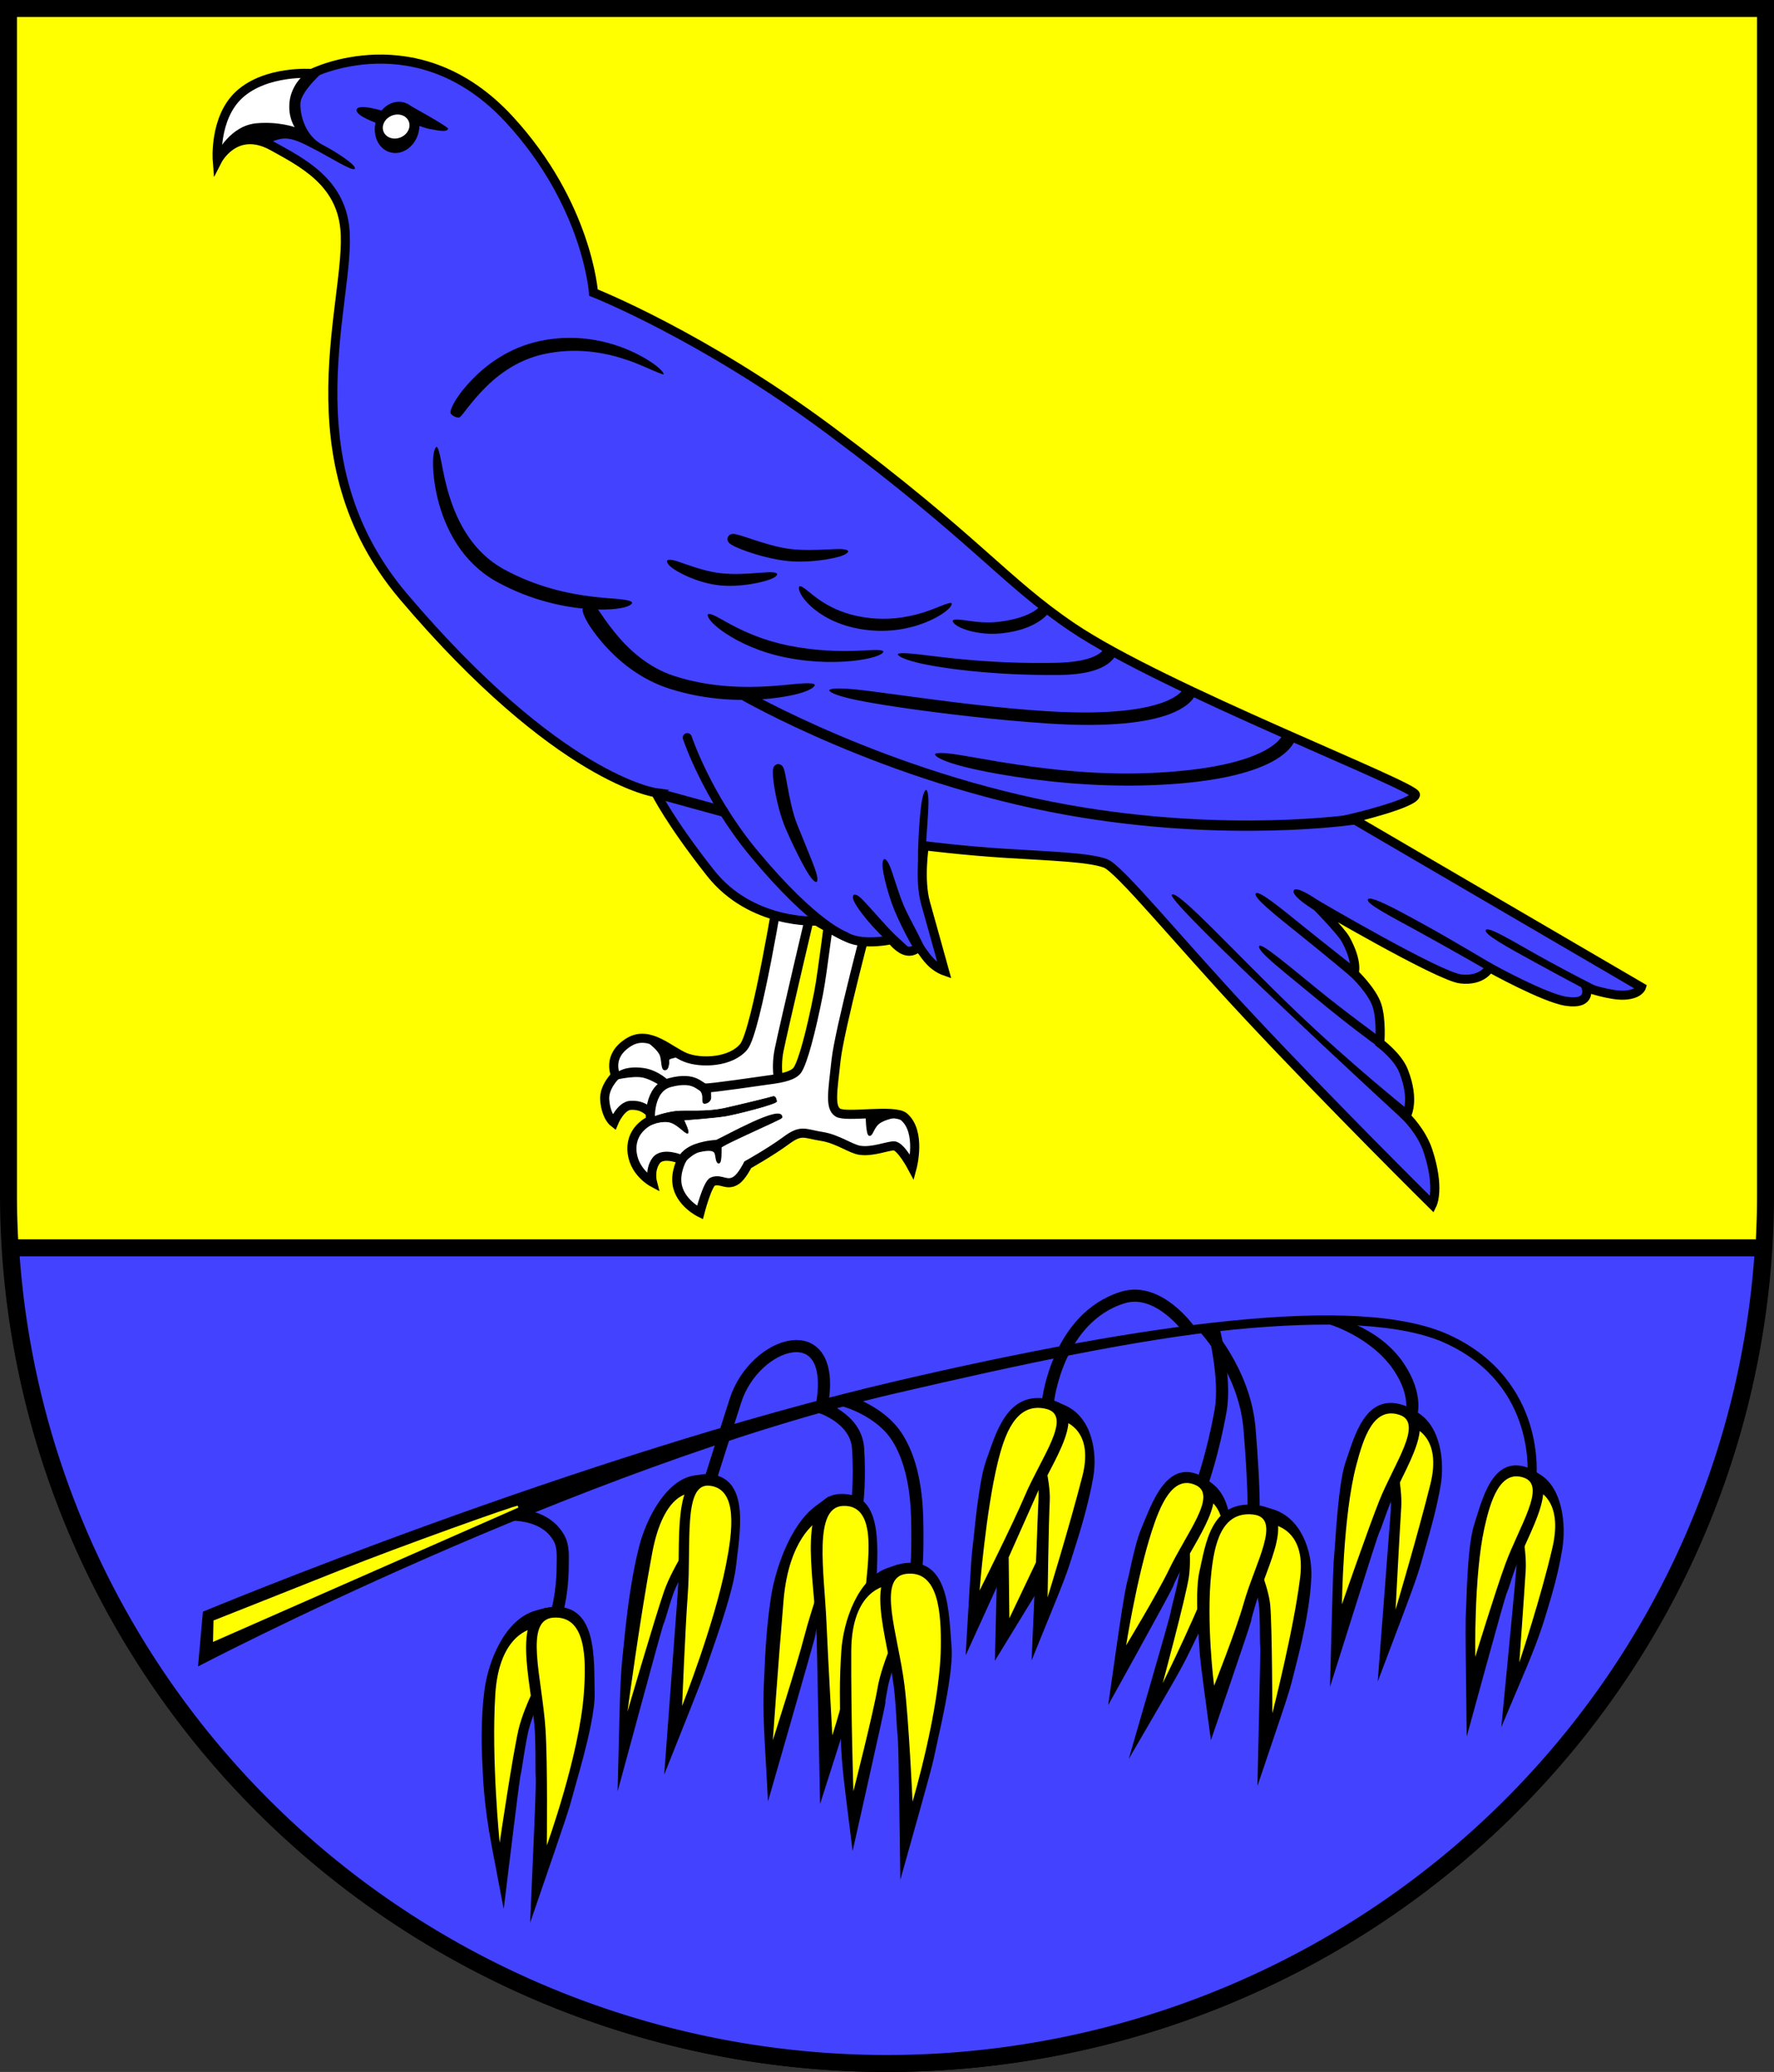 <?xml version="1.0" encoding="UTF-8" standalone="no"?>
<!-- Created with Inkscape (http://www.inkscape.org/) -->

<svg
   width="146.439mm"
   height="170.979mm"
   viewBox="0 0 146.439 170.979"
   version="1.1"
   id="svg2388"
   inkscape:version="1.2.2 (732a01da63, 2022-12-09)"
   sodipodi:docname="Wappen Großenwiehe2.svg"
   xmlns:inkscape="http://www.inkscape.org/namespaces/inkscape"
   xmlns:sodipodi="http://sodipodi.sourceforge.net/DTD/sodipodi-0.dtd"
   xmlns="http://www.w3.org/2000/svg"
   xmlns:svg="http://www.w3.org/2000/svg">
  <rect x="0" y="0" width="146.439" height="170.979" fill="#333333" stroke="none"/>
  <sodipodi:namedview
     id="namedview2390"
     pagecolor="#ffffff"
     bordercolor="#666666"
     borderopacity="1.0"
     inkscape:showpageshadow="2"
     inkscape:pageopacity="0.0"
     inkscape:pagecheckerboard="0"
     inkscape:deskcolor="#d1d1d1"
     inkscape:document-units="mm"
     showgrid="false"
     inkscape:zoom="0.82832317"
     inkscape:cx="277.06578"
     inkscape:cy="324.14885"
     inkscape:current-layer="layer1" />
  <defs
     id="defs2385">
    <inkscape:path-effect
       effect="powerstroke"
       id="path-effect1013"
       is_visible="true"
       lpeversion="1"
       offset_points="0.088,0.409 | 1.005,0.562 | 1.653,0.312"
       not_jump="false"
       sort_points="true"
       interpolator_type="CentripetalCatmullRom"
       interpolator_beta="0.2"
       start_linecap_type="zerowidth"
       linejoin_type="round"
       miter_limit="4"
       scale_width="1"
       end_linecap_type="zerowidth" />
    <inkscape:path-effect
       effect="powerstroke"
       id="path-effect1113"
       is_visible="true"
       lpeversion="1"
       offset_points="0.282,0.37 | 0.989,0.592 | 1.697,0.413"
       not_jump="false"
       sort_points="true"
       interpolator_type="CentripetalCatmullRom"
       interpolator_beta="0.2"
       start_linecap_type="zerowidth"
       linejoin_type="round"
       miter_limit="4"
       scale_width="1"
       end_linecap_type="zerowidth" />
    <inkscape:path-effect
       effect="powerstroke"
       id="path-effect1119"
       is_visible="true"
       lpeversion="1"
       offset_points="0.076,0.466 | 0.999,0.558 | 1.697,0.413"
       not_jump="false"
       sort_points="true"
       interpolator_type="CentripetalCatmullRom"
       interpolator_beta="0.2"
       start_linecap_type="zerowidth"
       linejoin_type="round"
       miter_limit="4"
       scale_width="1"
       end_linecap_type="zerowidth" />
    <inkscape:path-effect
       effect="powerstroke"
       id="path-effect1141"
       is_visible="true"
       lpeversion="1"
       offset_points="0.2,0.425 | 1.001,0.503 | 1.674,0.311"
       not_jump="false"
       sort_points="true"
       interpolator_type="CentripetalCatmullRom"
       interpolator_beta="0.2"
       start_linecap_type="zerowidth"
       linejoin_type="round"
       miter_limit="4"
       scale_width="1"
       end_linecap_type="zerowidth" />
    <inkscape:path-effect
       effect="powerstroke"
       id="path-effect1167"
       is_visible="true"
       lpeversion="1"
       offset_points="0.337,0.346 | 1.001,0.503 | 1.674,0.311"
       not_jump="false"
       sort_points="true"
       interpolator_type="CentripetalCatmullRom"
       interpolator_beta="0.2"
       start_linecap_type="zerowidth"
       linejoin_type="round"
       miter_limit="4"
       scale_width="1"
       end_linecap_type="zerowidth" />
    <inkscape:path-effect
       effect="powerstroke"
       id="path-effect1173"
       is_visible="true"
       lpeversion="1"
       offset_points="0.337,0.346 | 1.001,0.503 | 1.674,0.311"
       not_jump="false"
       sort_points="true"
       interpolator_type="CentripetalCatmullRom"
       interpolator_beta="0.2"
       start_linecap_type="zerowidth"
       linejoin_type="round"
       miter_limit="4"
       scale_width="1"
       end_linecap_type="zerowidth" />
    <inkscape:path-effect
       effect="powerstroke"
       id="path-effect1179"
       is_visible="true"
       lpeversion="1"
       offset_points="0.337,0.346 | 1.001,0.503 | 1.674,0.311"
       not_jump="false"
       sort_points="true"
       interpolator_type="CentripetalCatmullRom"
       interpolator_beta="0.2"
       start_linecap_type="zerowidth"
       linejoin_type="round"
       miter_limit="4"
       scale_width="1"
       end_linecap_type="zerowidth" />
    <inkscape:path-effect
       effect="powerstroke"
       id="path-effect1211"
       is_visible="true"
       lpeversion="1"
       offset_points="0.337,0.346 | 1.001,0.503 | 1.684,0.557"
       not_jump="false"
       sort_points="true"
       interpolator_type="CentripetalCatmullRom"
       interpolator_beta="0.2"
       start_linecap_type="zerowidth"
       linejoin_type="round"
       miter_limit="4"
       scale_width="1"
       end_linecap_type="butt" />
    <inkscape:path-effect
       effect="powerstroke"
       id="path-effect869"
       is_visible="true"
       lpeversion="1"
       offset_points="0.398,0.334 | 0.978,0.484 | 1.682,0.455"
       not_jump="false"
       sort_points="true"
       interpolator_type="CentripetalCatmullRom"
       interpolator_beta="0.2"
       start_linecap_type="zerowidth"
       linejoin_type="round"
       miter_limit="4"
       scale_width="1"
       end_linecap_type="butt" />
    <inkscape:path-effect
       effect="powerstroke"
       id="path-effect1001"
       is_visible="true"
       lpeversion="1"
       offset_points="0.288,0.422 | 1.001,0.503 | 1.684,0.557"
       not_jump="false"
       sort_points="true"
       interpolator_type="CentripetalCatmullRom"
       interpolator_beta="0.2"
       start_linecap_type="zerowidth"
       linejoin_type="round"
       miter_limit="4"
       scale_width="1"
       end_linecap_type="butt" />
    <inkscape:path-effect
       effect="powerstroke"
       id="path-effect1039"
       is_visible="true"
       lpeversion="1"
       offset_points="0.288,0.422 | 1.001,0.503 | 1.684,0.557"
       not_jump="false"
       sort_points="true"
       interpolator_type="CentripetalCatmullRom"
       interpolator_beta="0.2"
       start_linecap_type="zerowidth"
       linejoin_type="round"
       miter_limit="4"
       scale_width="1"
       end_linecap_type="butt" />
    <inkscape:path-effect
       effect="powerstroke"
       id="path-effect1250"
       is_visible="true"
       lpeversion="1"
       offset_points="0.2,0.425 | 1.001,0.503 | 1.674,0.311"
       not_jump="false"
       sort_points="true"
       interpolator_type="CentripetalCatmullRom"
       interpolator_beta="0.2"
       start_linecap_type="zerowidth"
       linejoin_type="round"
       miter_limit="4"
       scale_width="1"
       end_linecap_type="zerowidth" />
    <inkscape:path-effect
       effect="powerstroke"
       id="path-effect1256"
       is_visible="true"
       lpeversion="1"
       offset_points="0.213,0.356 | 1.017,0.428 | 1.674,0.311"
       not_jump="false"
       sort_points="true"
       interpolator_type="CentripetalCatmullRom"
       interpolator_beta="0.2"
       start_linecap_type="zerowidth"
       linejoin_type="round"
       miter_limit="4"
       scale_width="1"
       end_linecap_type="zerowidth" />
    <inkscape:path-effect
       effect="powerstroke"
       id="path-effect1303"
       is_visible="true"
       lpeversion="1"
       offset_points="0.183,0.151 | 1.017,0.428 | 1.674,0.311"
       not_jump="false"
       sort_points="true"
       interpolator_type="CentripetalCatmullRom"
       interpolator_beta="0.2"
       start_linecap_type="zerowidth"
       linejoin_type="round"
       miter_limit="4"
       scale_width="1"
       end_linecap_type="zerowidth" />
    <inkscape:path-effect
       effect="powerstroke"
       id="path-effect1309"
       is_visible="true"
       lpeversion="1"
       offset_points="0.183,0.151 | 1.01,0.312 | 1.643,0.278"
       not_jump="false"
       sort_points="true"
       interpolator_type="CentripetalCatmullRom"
       interpolator_beta="0.2"
       start_linecap_type="zerowidth"
       linejoin_type="round"
       miter_limit="4"
       scale_width="1"
       end_linecap_type="zerowidth" />
    <inkscape:path-effect
       effect="offset"
       id="path-effect2981"
       is_visible="true"
       lpeversion="1.2"
       linejoin_type="miter"
       unit="mm"
       offset="0.821"
       miter_limit="4"
       attempt_force_join="true"
       update_on_knot_move="true" />
    <inkscape:path-effect
       effect="offset"
       id="path-effect2975"
       is_visible="true"
       lpeversion="1.2"
       linejoin_type="miter"
       unit="mm"
       offset="0.889"
       miter_limit="4"
       attempt_force_join="true"
       update_on_knot_move="true" />
    <inkscape:path-effect
       effect="offset"
       id="path-effect1172"
       is_visible="true"
       lpeversion="1.2"
       linejoin_type="miter"
       unit="mm"
       offset="0.821"
       miter_limit="4"
       attempt_force_join="true"
       update_on_knot_move="true" />
    <inkscape:path-effect
       effect="offset"
       id="path-effect1176"
       is_visible="true"
       lpeversion="1.2"
       linejoin_type="miter"
       unit="mm"
       offset="0.889"
       miter_limit="4"
       attempt_force_join="true"
       update_on_knot_move="true" />
    <inkscape:path-effect
       effect="offset"
       id="path-effect1152"
       is_visible="true"
       lpeversion="1.2"
       linejoin_type="miter"
       unit="mm"
       offset="0.821"
       miter_limit="4"
       attempt_force_join="true"
       update_on_knot_move="true" />
    <inkscape:path-effect
       effect="offset"
       id="path-effect1156"
       is_visible="true"
       lpeversion="1.2"
       linejoin_type="miter"
       unit="mm"
       offset="0.889"
       miter_limit="4"
       attempt_force_join="true"
       update_on_knot_move="true" />
    <inkscape:path-effect
       effect="offset"
       id="path-effect1190"
       is_visible="true"
       lpeversion="1.2"
       linejoin_type="miter"
       unit="mm"
       offset="0.821"
       miter_limit="4"
       attempt_force_join="true"
       update_on_knot_move="true" />
    <inkscape:path-effect
       effect="offset"
       id="path-effect1194"
       is_visible="true"
       lpeversion="1.2"
       linejoin_type="miter"
       unit="mm"
       offset="0.889"
       miter_limit="4"
       attempt_force_join="true"
       update_on_knot_move="true" />
    <inkscape:path-effect
       effect="offset"
       id="path-effect1208"
       is_visible="true"
       lpeversion="1.2"
       linejoin_type="miter"
       unit="mm"
       offset="0.821"
       miter_limit="4"
       attempt_force_join="true"
       update_on_knot_move="true" />
    <inkscape:path-effect
       effect="offset"
       id="path-effect1212"
       is_visible="true"
       lpeversion="1.2"
       linejoin_type="miter"
       unit="mm"
       offset="0.889"
       miter_limit="4"
       attempt_force_join="true"
       update_on_knot_move="true" />
    <inkscape:path-effect
       effect="offset"
       id="path-effect1327"
       is_visible="true"
       lpeversion="1.2"
       linejoin_type="miter"
       unit="mm"
       offset="0.821"
       miter_limit="4"
       attempt_force_join="true"
       update_on_knot_move="true" />
    <inkscape:path-effect
       effect="offset"
       id="path-effect1331"
       is_visible="true"
       lpeversion="1.2"
       linejoin_type="miter"
       unit="mm"
       offset="0.889"
       miter_limit="4"
       attempt_force_join="true"
       update_on_knot_move="true" />
    <inkscape:path-effect
       effect="offset"
       id="path-effect1363"
       is_visible="true"
       lpeversion="1.2"
       linejoin_type="miter"
       unit="mm"
       offset="0.821"
       miter_limit="4"
       attempt_force_join="true"
       update_on_knot_move="true" />
    <inkscape:path-effect
       effect="offset"
       id="path-effect1367"
       is_visible="true"
       lpeversion="1.2"
       linejoin_type="miter"
       unit="mm"
       offset="0.889"
       miter_limit="4"
       attempt_force_join="true"
       update_on_knot_move="true" />
    <inkscape:path-effect
       effect="offset"
       id="path-effect1345"
       is_visible="true"
       lpeversion="1.2"
       linejoin_type="miter"
       unit="mm"
       offset="0.821"
       miter_limit="4"
       attempt_force_join="true"
       update_on_knot_move="true" />
    <inkscape:path-effect
       effect="offset"
       id="path-effect1349"
       is_visible="true"
       lpeversion="1.2"
       linejoin_type="miter"
       unit="mm"
       offset="0.889"
       miter_limit="4"
       attempt_force_join="true"
       update_on_knot_move="true" />
    <inkscape:path-effect
       effect="offset"
       id="path-effect1503"
       is_visible="true"
       lpeversion="1.2"
       linejoin_type="miter"
       unit="mm"
       offset="0.821"
       miter_limit="4"
       attempt_force_join="true"
       update_on_knot_move="true" />
    <inkscape:path-effect
       effect="offset"
       id="path-effect1507"
       is_visible="true"
       lpeversion="1.2"
       linejoin_type="miter"
       unit="mm"
       offset="0.889"
       miter_limit="4"
       attempt_force_join="true"
       update_on_knot_move="true" />
  </defs>
  <g
     inkscape:label="Ebene 1"
     inkscape:groupmode="layer"
     id="layer1"
     transform="translate(-92.899,171.066)">
    <g
       id="g2088"
       transform="translate(64.339,-237.38)">
      <path
         id="path977"
         style="fill:#ffff00;stroke:#000000;stroke-width:1.4;stroke-dasharray:none"
         d="m 29.26,67.014 v 97.846 a 72.52,71.733 0 0 0 72.52,71.733 72.52,71.733 0 0 0 72.52,-71.733 72.52,71.733 0 0 0 0,-5.2e-4 V 67.014 Z" />
      <path
         id="rect1346"
         style="fill:#4343ff;fill-opacity:1;stroke:#000000;stroke-width:1.4;stroke-dasharray:none"
         d="m 29.435,169.284 a 72.52,71.733 0 0 0 72.344,67.31 72.52,71.733 0 0 0 72.344,-67.31 z" />
      <g
         id="g2378"
         transform="translate(-172.504,110.538)">
        <g
           id="g2334">
          <path
             style="fill:#ffffff;fill-opacity:1;stroke:#000000;stroke-width:0.75;stroke-linecap:round;stroke-dasharray:none"
             d="m 265.461,28.81 c 0,0 -1.947,12.069 -3.003,13.348 -1.057,1.279 -3.498,1.393 -4.796,0.882 -1.298,-0.511 -2.99,-2.302 -4.675,-1.272 -1.889,1.154 -1.101,2.753 -1.101,2.753 0,0 -0.983,0.935 -0.905,2.006 0.102,1.396 0.747,1.888 0.747,1.888 0,0 0.571,-1.384 1.396,-1.427 1.577,-0.083 1.987,1.27 1.987,1.27 l 10.382,-2.596 c 0,0 -0.472,-1.455 -0.118,-3.225 0.354,-1.77 2.95,-12.781 2.95,-12.781 z"
             id="path1936"
             sodipodi:nodetypes="cssscscsccscc" />
          <path
             style="fill:#ffffff;fill-opacity:1;stroke:#000000;stroke-width:0.75;stroke-linecap:round;stroke-dasharray:none"
             d="m 272.914,31.146 c 0,0 -2.558,9.566 -2.836,12.125 -0.278,2.558 -0.528,3.865 0.139,4.31 0.667,0.445 4.705,-0.308 5.478,0.362 1.446,1.251 0.667,4.171 0.667,4.171 0,0 -0.946,-1.78 -1.502,-1.78 -0.556,0 -1.78,0.528 -2.836,0.362 -0.733,-0.116 -1.849,-0.945 -3.115,-1.14 -1.446,-0.222 -1.669,-0.612 -2.948,0.334 -1.279,0.945 -3.17,2.002 -3.17,2.002 0,0 -0.472,0.958 -0.945,1.279 -0.779,0.528 -1.251,-0.167 -1.947,0.111 -0.438,0.175 -1.057,2.558 -1.057,2.558 0,0 -1.667,-0.811 -1.89,-2.369 -0.146,-1.019 0.395,-1.999 0.395,-1.999 0,0 -1.575,-0.69 -2.131,0.088 -0.556,0.779 -0.295,1.776 -0.295,1.776 0,0 -1.656,-0.888 -1.696,-2.725 -0.038,-1.725 1.528,-2.375 1.528,-2.375 0,0 -0.211,-2.648 1.615,-3.126 2.104,-0.551 2.434,0.406 2.905,0.446 0.472,0.039 4.573,-0.58 5.353,-0.681 1.065,-0.139 1.983,-0.343 2.291,-0.84 0.433,-0.699 1.068,-3.009 1.721,-6.317 0.316,-1.599 1.062,-7.669 1.062,-7.669 z"
             id="path1879"
             sodipodi:nodetypes="cssscsssscsscscscscssssscc" />
          <path
             style="fill:#000000;fill-opacity:1;stroke:#000000;stroke-width:0.15;stroke-linecap:round;stroke-dasharray:none"
             d="m 275.285,47.884 c 0,0 -0.964,0.118 -1.553,0.472 -0.59,0.354 -0.649,1.081 -0.885,1.081 -0.236,0 -0.256,-1.691 -0.256,-1.691 l 2.222,-0.197 z"
             id="path2052"
             sodipodi:nodetypes="cssccc" />
          <path
             style="fill:#000000;fill-opacity:1;stroke:#000000;stroke-width:0.15;stroke-linecap:round;stroke-dasharray:none"
             d="m 260.205,49.916 c 0,0 -0.836,0.027 -1.71,0.331 -1.062,0.369 -1.382,1.06 -1.382,1.06 l 0.505,0.25 c 0,0 0.598,-0.649 1.168,-0.779 0.899,-0.205 1.203,-0.09 1.314,0.105 0.111,0.195 0.093,0.803 0.288,0.831 0.195,0.028 0.165,-1.073 0.165,-1.268 0,-0.195 4.993,-2.354 5.02,-2.465 0.049,-1.033 -4.621,1.603 -5.369,1.935 z"
             id="path2054"
             sodipodi:nodetypes="csccsssscc" />
          <path
             style="fill:#000000;fill-opacity:1;stroke:#000000;stroke-width:0.05;stroke-linecap:round;stroke-dasharray:none"
             d="m 254.769,48.596 c 0,0 0.89,-0.375 1.557,-0.222 0.667,0.153 1.251,0.932 1.488,0.918 0.236,-0.014 -0.306,-1.085 -0.306,-1.085 0,0 2.558,-0.195 3.42,-0.334 0.862,-0.139 4.269,-1.001 4.241,-1.21 -0.028,-0.209 -0.097,-0.473 -0.334,-0.389 -0.236,0.083 -2.973,0.745 -3.949,0.959 -1.585,0.348 -3.142,0.153 -4.032,0.25 -0.89,0.097 -1.808,0.445 -1.808,0.445 z"
             id="path2058"
             sodipodi:nodetypes="csscssssccc" />
          <path
             style="fill:#000000;fill-opacity:1;stroke:#000000;stroke-width:0.05;stroke-linecap:round;stroke-dasharray:none"
             d="m 258.578,45.523 c 0,0 0.362,0.195 0.459,0.57 0.077,0.297 -0.07,0.737 0.195,0.737 0.264,0 0.514,-0.236 0.514,-0.473 0,-0.236 -0.014,-0.723 -0.014,-0.723 z"
             id="path2060"
             sodipodi:nodetypes="cssscc" />
          <path
             style="fill:#000000;fill-opacity:1;stroke:none;stroke-width:0.75;stroke-linecap:round;stroke-dasharray:none"
             d="m 251.982,44.293 c 0,0 0.645,-0.609 2.23,-0.379 1.212,0.176 2.097,1.079 2.097,1.079 l -0.531,0.511 c 0,0 -0.849,-0.603 -1.573,-0.787 -0.9,-0.228 -2.615,0.236 -2.615,0.236 z"
             id="path2176"
             sodipodi:nodetypes="csccscc" />
          <path
             style="fill:#000000;fill-opacity:1;stroke:none;stroke-width:0.75;stroke-linecap:round;stroke-dasharray:none"
             d="m 254.644,41.894 c 0,0 0.765,0.57 0.904,1.029 0.139,0.459 0.07,1.14 0.362,1.168 0.292,0.028 0.334,-0.25 0.389,-0.501 0.056,-0.25 -0.097,-0.375 0.167,-0.445 0.264,-0.07 0.723,-0.195 0.723,-0.195 l -1.418,-1.057 z"
             id="path2178"
             sodipodi:nodetypes="cssssccc" />
        </g>
        <g
           id="g1877"
           transform="translate(169.966,-114.794)">
          <path
             style="fill:#4343ff;fill-opacity:1;stroke:none;stroke-width:0.75;stroke-linecap:round;stroke-dasharray:none"
             d="m 85.233,135.984 c 0,0 -8.001,-1.07 -20.829,-16.185 -9.663,-11.386 -4.274,-24.595 -4.839,-30.367 -0.376,-3.844 -3.471,-5.422 -5.963,-6.799 -3.096,-1.71 -4.57,1.196 -4.57,1.196 0,0 -0.287,-3.525 1.817,-5.451 2.223,-2.035 5.986,-1.744 5.986,-1.744 0,0 8.736,-4.416 16.3,3.787 6.459,7.005 6.952,14.294 6.952,14.294 0,0 9.012,3.538 19.577,11.402 12.029,8.953 14.262,12.36 19.936,16.2 7.515,5.087 28.396,13.111 28.34,13.834 -0.056,0.723 -5.228,1.947 -5.228,1.947 l 23.877,13.942 c 0,0 -0.177,0.57 -1.357,0.649 -1.18,0.079 -3.205,-0.629 -3.205,-0.629 0,0 0.531,1.455 -1.632,1.14 -1.805,-0.263 -6.332,-2.773 -6.332,-2.773 0,0 -0.57,1.14 -2.399,0.924 -1.829,-0.216 -12.113,-6.253 -12.113,-6.253 0,0 2.241,2.291 2.615,2.969 1.062,1.927 0.708,2.832 0.708,2.832 0,0 1.494,1.416 1.888,2.635 0.393,1.219 0.236,3.107 0.236,3.107 0,0 1.484,1.085 1.966,2.32 0.983,2.517 0.197,3.736 0.197,3.736 0,0 1.286,1.241 1.809,2.832 1.023,3.107 0.354,4.444 0.354,4.444 0,0 -8.163,-8.063 -15.236,-15.628 -5.791,-6.194 -10.594,-12.11 -11.743,-12.53 -1.382,-0.506 -4.467,-0.592 -8.259,-0.828 -3.43,-0.214 -6.686,-0.627 -6.686,-0.627 0,0 -0.451,2.772 0.105,4.746 0.556,1.974 1.557,5.59 1.557,5.59 0,0 -0.64,-0.222 -1.168,-0.779 -0.528,-0.556 -0.937,-1.258 -0.937,-1.258 0,0 -0.334,0.481 -0.954,0.396 -0.671,-0.092 -1.307,-0.945 -1.307,-0.945 0,0 -2.212,0.509 -3.628,-0.159 -1.416,-0.669 -2.556,-1.376 -2.556,-1.376 0,0 -5.388,0.315 -8.77,-3.972 -3.382,-4.287 -4.512,-6.617 -4.512,-6.617 z"
             id="path917"
             sodipodi:nodetypes="cscscssscsssccccscscscscscscssscscscscscsc" />
          <path
             style="fill:#ffffff;fill-opacity:1;stroke:none;stroke-width:0.85;stroke-linecap:round;stroke-dasharray:none"
             d="m 56.646,76.724 -3.42,0.334 -2.531,1.446 -0.918,1.613 -0.556,1.78 -0.167,1.641 2.03,-1.529 1.891,-0.862 1.835,0.417 1.168,0.195 -0.556,-2.836 0.417,-1.112 z"
             id="path1680" />
          <path
             style="fill:#000000;stroke:none;stroke-width:0.75;stroke-linecap:round;stroke-dasharray:none"
             d="m 49.027,83.162 c 0,0 1.103,-2.229 3.24,-2.419 1.829,-0.163 3.156,0.32 3.156,0.32 0,0 -0.584,-0.834 -0.417,-2.155 0.157,-1.239 1.071,-2.169 1.265,-2.169 0.195,0 1.766,-0.487 1.766,-0.487 0,0 -2.113,1.78 -2.141,2.864 -0.028,1.085 0.473,2.697 1.808,3.393 1.335,0.695 2.85,1.738 2.684,1.988 -0.167,0.25 -2.127,-0.987 -3.101,-1.488 -0.973,-0.501 -1.696,-0.918 -2.447,-1.001 -0.751,-0.083 -1.585,0.389 -1.585,0.389 0,0 -1.613,-0.473 -1.724,-0.417 -0.111,0.056 -1.112,0.528 -1.112,0.528 z"
             id="path1158"
             sodipodi:nodetypes="cscsscssssscscc" />
          <ellipse
             style="fill:#000000;stroke:none;stroke-width:0.05;stroke-linecap:round;stroke-dasharray:none"
             id="path1385"
             cx="82.904"
             cy="61.496"
             rx="1.819"
             ry="2.134"
             transform="rotate(15.202)" />
          <ellipse
             style="fill:#ffffff;stroke:none;stroke-width:0.05;stroke-linecap:round;stroke-dasharray:none"
             id="ellipse1491"
             cx="102.794"
             cy="-3.986"
             rx="0.974"
             ry="1.118"
             transform="matrix(0.588,0.809,-0.842,0.539,0,0)" />
          <path
             style="fill:#000000;stroke:none;stroke-width:0.05;stroke-linecap:round;stroke-dasharray:none"
             d="m 62.875,79.775 c 0,0 -2.178,-0.702 -2.335,-0.171 -0.157,0.531 1.826,1.188 1.826,1.188 z"
             id="path1547"
             sodipodi:nodetypes="cscc" />
          <path
             style="fill:#000000;stroke:none;stroke-width:0.05;stroke-linecap:round;stroke-dasharray:none"
             d="m 64.63,79.107 c 0,0 3.535,1.942 3.465,2.094 -0.141,0.308 -0.807,0.135 -1.489,0.02 -0.516,-0.087 -1.264,-0.404 -1.264,-0.404 z"
             id="path1549"
             sodipodi:nodetypes="csscc" />
          <path
             style="fill:#000000;fill-rule:nonzero;stroke:none;stroke-width:0.85;stroke-linecap:round;stroke-dasharray:none"
             d="m 68.587,104.925 c 0.054,0.027 0.277,0.137 0.413,0.095 0.228,-0.071 0.598,-0.799 1.806,-2.101 0.566,-0.611 1.267,-1.255 2.114,-1.814 0.952,-0.628 1.953,-1.058 2.985,-1.293 0.027,-0.006 0.054,-0.012 0.08,-0.018 1.351,-0.296 2.609,-0.324 3.731,-0.215 1.217,0.119 2.282,0.401 3.121,0.685 0.572,0.194 1.064,0.397 1.448,0.566 1.091,0.48 1.573,0.675 1.605,0.634 0.015,-0.019 -0.076,-0.417 -1.314,-1.185 -0.375,-0.233 -0.862,-0.501 -1.448,-0.761 -0.858,-0.379 -1.976,-0.758 -3.291,-0.947 -1.212,-0.174 -2.595,-0.185 -4.087,0.122 -0.029,0.006 -0.059,0.012 -0.088,0.019 -1.169,0.248 -2.307,0.703 -3.391,1.384 -0.96,0.604 -1.753,1.308 -2.375,1.979 -1.385,1.495 -1.646,2.389 -1.614,2.552 0.031,0.155 0.249,0.27 0.304,0.298 z"
             id="path903"
             inkscape:path-effect="#path-effect1013"
             inkscape:original-d="m 68.586863,104.92532 c 0,0 2.305624,-4.58739 7.196902,-5.663137 5.722128,-1.258476 10.107125,2.202327 10.107125,2.202327"
             sodipodi:nodetypes="csc" />
          <path
             style="fill:#000000;fill-rule:nonzero;stroke:none;stroke-width:0.85;stroke-linecap:round;stroke-dasharray:none"
             d="m 67.13,107.449 c -0.043,-0.001 -0.321,0.244 -0.284,1.586 0.017,0.619 0.109,1.595 0.394,2.736 0.283,1.134 0.764,2.452 1.568,3.694 0.782,1.206 1.816,2.258 3.151,3.029 0.062,0.036 0.125,0.071 0.188,0.106 2.853,1.561 5.675,2.117 7.726,2.241 0.897,0.054 1.606,0.023 2.086,-0.032 1.166,-0.132 1.329,-0.442 1.32,-0.499 -0.015,-0.1 -0.228,-0.236 -1.336,-0.326 -0.424,-0.035 -1.164,-0.083 -1.977,-0.182 -1.949,-0.237 -4.565,-0.782 -7.252,-2.242 -0.056,-0.03 -0.11,-0.061 -0.164,-0.092 -1.159,-0.665 -2.076,-1.569 -2.799,-2.629 -0.748,-1.098 -1.233,-2.283 -1.56,-3.333 -0.321,-1.033 -0.502,-1.986 -0.61,-2.549 -0.24,-1.259 -0.35,-1.504 -0.451,-1.507 z"
             id="path1111"
             inkscape:path-effect="#path-effect1113"
             inkscape:original-d="m 67.130014,107.44857 c 0,0 -0.205021,7.62746 5.301085,10.63079 5.506106,3.00333 10.848157,2.23028 10.848157,2.23028"
             sodipodi:nodetypes="csc" />
          <path
             style="fill:#000000;fill-rule:nonzero;stroke:none;stroke-width:0.85;stroke-linecap:round;stroke-dasharray:none"
             d="m 79.574,120.522 c -0.063,0.029 -0.32,0.152 -0.378,0.289 -0.068,0.162 0.142,1.039 1.579,2.735 0.612,0.722 1.386,1.489 2.318,2.172 1.048,0.769 2.142,1.322 3.269,1.683 -10e-7,0 0.009,0.003 0.009,0.003 3.186,1.021 6.275,1.028 8.36,0.808 0.962,-0.102 1.725,-0.253 2.248,-0.394 1.251,-0.336 1.395,-0.673 1.378,-0.73 -0.028,-0.097 -0.289,-0.198 -1.526,-0.083 -0.476,0.044 -1.305,0.136 -2.187,0.192 -2.014,0.128 -4.94,0.122 -7.93,-0.856 -10e-7,0 -0.008,-0.003 -0.008,-0.003 -0.996,-0.328 -1.964,-0.859 -2.878,-1.586 -0.817,-0.65 -1.49,-1.374 -2.031,-2.051 -1.202,-1.503 -1.519,-2.266 -1.768,-2.308 -0.133,-0.023 -0.397,0.1 -0.456,0.128 z"
             id="path1115"
             inkscape:path-effect="#path-effect1119"
             inkscape:original-d="m 79.573849,120.52176 c 0,0 2.244223,4.82242 6.969512,6.35133 5.967351,1.93078 11.81453,0.21538 11.81453,0.21538"
             sodipodi:nodetypes="csc" />
          <path
             style="fill:#000000;fill-rule:nonzero;stroke:none;stroke-width:0.85;stroke-linecap:round;stroke-dasharray:none"
             d="m 91.18,114.895 c -0.029,0.067 -0.097,0.313 0.157,0.525 0.191,0.16 0.644,0.378 1.376,0.637 0.489,0.173 1.073,0.351 1.677,0.499 0.644,0.157 1.247,0.264 1.79,0.315 9e-6,0 0.009,7.9e-4 0.009,7.9e-4 0.57,0.053 1.169,0.051 1.744,0.015 0.596,-0.037 1.152,-0.111 1.604,-0.193 0.359,-0.065 0.653,-0.135 0.875,-0.202 0.621,-0.187 0.712,-0.379 0.7,-0.436 l 0,0 c -0.014,-0.067 -0.164,-0.183 -0.794,-0.178 -0.232,0.002 -0.512,0.015 -0.871,0.031 -0.441,0.02 -0.982,0.045 -1.545,0.045 -0.548,6.8e-4 -1.096,-0.021 -1.606,-0.084 3e-6,0 -0.007,-9.3e-4 -0.007,-9.3e-4 -0.478,-0.059 -1.027,-0.179 -1.631,-0.345 -0.57,-0.157 -1.115,-0.335 -1.593,-0.493 -0.724,-0.24 -1.151,-0.384 -1.409,-0.4 -0.318,-0.019 -0.445,0.194 -0.475,0.263 z"
             id="path1139"
             inkscape:path-effect="#path-effect1141"
             inkscape:original-d="m 91.180415,114.8948 c 0,0 2.870896,1.2388 5.053563,1.47477 2.182667,0.23596 4.876582,-0.31461 4.876582,-0.31461"
             sodipodi:nodetypes="csc" />
          <path
             style="fill:#000000;fill-rule:nonzero;stroke:none;stroke-width:0.85;stroke-linecap:round;stroke-dasharray:none"
             d="m 86.166,116.838 c -0.032,0.054 -0.023,0.293 0.507,0.662 0.172,0.12 0.403,0.259 0.689,0.406 0.79,0.406 1.944,0.843 3.116,0.966 5e-6,0 0.009,8.9e-4 0.009,8.9e-4 1.152,0.119 2.392,-0.035 3.283,-0.236 0.346,-0.078 0.627,-0.16 0.834,-0.234 0.588,-0.21 0.662,-0.408 0.647,-0.463 h 0 c -0.017,-0.066 -0.167,-0.174 -0.769,-0.146 -0.223,0.01 -0.483,0.032 -0.832,0.058 -0.909,0.069 -2.009,0.137 -3.057,0.021 2e-6,0 -0.007,-8.3e-4 -0.007,-8.3e-4 -1.042,-0.117 -2.065,-0.457 -2.887,-0.745 -0.294,-0.103 -0.521,-0.184 -0.719,-0.246 -0.586,-0.184 -0.775,-0.108 -0.814,-0.042 z"
             id="path1163"
             inkscape:path-effect="#path-effect1167"
             inkscape:original-d="m 86.1659,116.83803 c 0,0 2.182667,1.29779 4.365334,1.53376 2.182667,0.23596 4.719273,-0.43259 4.719273,-0.43259"
             sodipodi:nodetypes="csc" />
          <path
             style="fill:#000000;fill-rule:nonzero;stroke:none;stroke-width:0.85;stroke-linecap:round;stroke-dasharray:none"
             d="m 89.537,121.258 v 0 c -0.035,0.037 -0.077,0.318 0.581,0.908 0.215,0.193 0.516,0.429 0.907,0.688 1.095,0.723 2.809,1.557 5.033,1.989 6e-6,0 0.017,0.003 0.017,0.003 2.311,0.447 4.338,0.404 5.736,0.223 0.535,-0.069 0.958,-0.155 1.262,-0.235 0.855,-0.224 0.956,-0.454 0.943,-0.501 -0.019,-0.073 -0.194,-0.153 -1.038,-0.113 -0.271,0.013 -0.746,0.041 -1.232,0.057 -1.371,0.045 -3.262,0.018 -5.478,-0.419 6e-6,0 -0.016,-0.003 -0.016,-0.003 -2.097,-0.416 -3.692,-1.146 -4.792,-1.731 -0.374,-0.199 -0.716,-0.395 -0.938,-0.519 -0.722,-0.403 -0.925,-0.408 -0.985,-0.347 z"
             id="path1169"
             inkscape:path-effect="#path-effect1173"
             inkscape:original-d="m 89.53721,121.2585 c 0,0 2.342226,2.2518 6.617832,3.09104 4.514338,0.8861 7.861648,-0.0155 7.861648,-0.0155"
             sodipodi:nodetypes="csc" />
          <path
             style="fill:#000000;fill-rule:nonzero;stroke:none;stroke-width:0.85;stroke-linecap:round;stroke-dasharray:none"
             d="m 97.095,118.951 h 0 c -0.035,0.02 -0.179,0.292 0.312,0.96 0.158,0.215 0.392,0.481 0.714,0.765 0.441,0.388 1.052,0.813 1.854,1.168 0.8,0.353 1.739,0.615 2.822,0.727 1e-5,0 0.016,0.002 0.016,0.002 1.034,0.105 2.01,0.047 2.9,-0.122 0.891,-0.169 1.641,-0.439 2.218,-0.706 0.455,-0.211 0.807,-0.422 1.053,-0.594 0.7,-0.488 0.697,-0.759 0.671,-0.791 v 0 c -0.051,-0.065 -0.235,-0.054 -0.97,0.247 -0.252,0.103 -0.621,0.254 -1.052,0.402 -0.558,0.191 -1.259,0.391 -2.078,0.511 -0.818,0.12 -1.699,0.153 -2.638,0.054 1e-5,10e-6 -0.014,-0.002 -0.014,-0.002 -0.986,-0.106 -1.828,-0.332 -2.547,-0.624 -0.721,-0.292 -1.282,-0.635 -1.706,-0.935 -0.307,-0.217 -0.558,-0.424 -0.738,-0.572 -0.565,-0.466 -0.736,-0.534 -0.818,-0.488 z"
             id="path1175"
             inkscape:path-effect="#path-effect1179"
             inkscape:original-d="m 97.094689,118.95149 c 0,0 1.524456,2.67339 5.755761,3.11885 4.07905,0.42943 6.80493,-1.71179 6.80493,-1.71179"
             sodipodi:nodetypes="csc" />
          <path
             style="fill:#000000;fill-rule:nonzero;stroke:none;stroke-width:0.85;stroke-linecap:round;stroke-dasharray:none"
             d="m 105.209,124.562 v 0 c -0.013,0.052 0.175,0.334 1.61,0.688 1.769,0.437 6.195,1.072 11.643,1.018 10e-6,0 0.016,-8e-5 0.016,-8e-5 1.043,-0.005 1.889,-0.105 2.567,-0.273 0.678,-0.169 1.15,-0.397 1.482,-0.631 0.278,-0.196 0.453,-0.393 0.565,-0.551 0.045,-0.063 0.082,-0.125 0.114,-0.184 0.149,-0.282 0.143,-0.429 0.146,-0.462 l -1.111,-0.089 c 0,0 0,0 0,0 0.003,-0.032 0.021,-0.06 -0.025,0.032 -0.01,0.019 -0.023,0.042 -0.04,0.069 -0.041,0.062 -0.124,0.169 -0.29,0.293 -0.201,0.149 -0.54,0.336 -1.108,0.492 -0.573,0.157 -1.329,0.268 -2.316,0.298 1e-5,0 -0.015,4.4e-4 -0.015,4.4e-4 -5.61,0.128 -9.766,-0.493 -11.504,-0.693 -1.439,-0.165 -1.712,-0.088 -1.732,-0.008 z"
             id="path1207"
             inkscape:path-effect="#path-effect1211"
             inkscape:original-d="m 105.20915,124.56199 c 0,0 5.14877,1.33584 13.24449,1.20333 4.21635,-0.069 4.34185,-1.64267 4.34185,-1.64267"
             sodipodi:nodetypes="csc" />
          <path
             style="fill:#000000;fill-rule:nonzero;stroke:none;stroke-width:0.85;stroke-linecap:round;stroke-dasharray:none"
             d="m 109.748,121.788 0,0 c -0.024,0.052 0.042,0.308 0.683,0.594 0.12,0.054 0.258,0.107 0.413,0.158 0.66,0.218 1.668,0.405 2.813,0.306 0.051,-0.004 0.102,-0.009 0.154,-0.015 1.458,-0.165 2.419,-0.575 3.019,-0.961 0.233,-0.15 0.399,-0.288 0.509,-0.387 0.267,-0.239 0.337,-0.363 0.347,-0.38 l -0.766,-0.49 c 0,0 0,0 0,0 0.011,-0.016 0.008,0.023 -0.182,0.187 -0.078,0.067 -0.207,0.164 -0.396,0.274 -0.491,0.284 -1.311,0.61 -2.649,0.79 -0.045,0.006 -0.09,0.012 -0.134,0.017 -0.996,0.12 -1.903,0.005 -2.537,-0.085 -0.148,-0.021 -0.283,-0.041 -0.404,-0.058 -0.64,-0.087 -0.835,-0.029 -0.869,0.048 z"
             id="path865"
             inkscape:path-effect="#path-effect869"
             inkscape:original-d="m 109.74761,121.78796 c 0,0 1.82494,0.82915 4.00382,0.56046 2.82227,-0.34802 3.55131,-1.48932 3.55131,-1.48932"
             sodipodi:nodetypes="csc" />
          <path
             style="fill:#000000;fill-rule:nonzero;stroke:none;stroke-width:0.85;stroke-linecap:round;stroke-dasharray:none"
             d="m 99.548,127.532 c -0.013,0.076 0.265,0.377 2.101,0.771 0.843,0.181 2.106,0.399 3.741,0.641 3.489,0.515 7.974,1.036 12.01,1.316 2e-5,0 0.04,0.003 0.04,0.003 2.675,0.182 4.811,0.158 6.506,-0.003 1.709,-0.162 2.882,-0.456 3.692,-0.76 0.678,-0.255 1.116,-0.524 1.399,-0.74 0.114,-0.087 0.212,-0.173 0.295,-0.255 0.399,-0.393 0.432,-0.614 0.446,-0.656 l -1.064,-0.332 c 0.013,-0.042 0.068,-0.043 -0.169,0.194 -0.05,0.05 -0.112,0.106 -0.19,0.168 -0.19,0.15 -0.529,0.373 -1.109,0.6 -0.698,0.274 -1.769,0.563 -3.404,0.734 -1.623,0.169 -3.7,0.209 -6.337,0.046 1e-5,0 -0.04,-0.002 -0.04,-0.002 -4.01,-0.247 -8.444,-0.834 -11.935,-1.307 -1.657,-0.225 -2.87,-0.39 -3.751,-0.48 -1.861,-0.189 -2.218,-0.021 -2.233,0.063 z"
             id="path997"
             inkscape:path-effect="#path-effect1001"
             inkscape:original-d="m 99.547932,127.53158 c 0,0 9.805668,1.69598 17.885118,2.22584 10.94132,0.71755 11.81404,-2.07527 11.81404,-2.07527"
             sodipodi:nodetypes="csc" />
          <path
             style="fill:#000000;fill-rule:nonzero;stroke:none;stroke-width:0.85;stroke-linecap:round;stroke-dasharray:none"
             d="m 108.28,132.815 c -0.018,0.065 0.187,0.407 1.849,0.88 0.757,0.216 1.934,0.488 3.472,0.758 3.303,0.581 7.71,1.06 12.192,0.923 2e-5,0 0.04,-0.001 0.04,-0.001 2.682,-0.086 4.816,-0.335 6.504,-0.686 1.702,-0.354 2.86,-0.793 3.654,-1.205 0.664,-0.345 1.087,-0.677 1.355,-0.935 0.108,-0.104 0.2,-0.204 0.278,-0.299 0.371,-0.453 0.387,-0.672 0.396,-0.712 l -1.083,-0.261 c 0.009,-0.039 0.056,-0.025 -0.179,0.266 -0.049,0.061 -0.111,0.13 -0.188,0.206 -0.187,0.185 -0.518,0.462 -1.088,0.767 -0.685,0.367 -1.741,0.79 -3.364,1.143 -1.611,0.35 -3.681,0.61 -6.32,0.71 1e-5,0 -0.04,0.001 -0.04,0.001 -4.395,0.166 -8.719,-0.374 -11.989,-0.908 -1.525,-0.249 -2.675,-0.468 -3.457,-0.592 -1.681,-0.267 -2.007,-0.147 -2.032,-0.056 z"
             id="path1035"
             inkscape:path-effect="#path-effect1039"
             inkscape:original-d="m 108.27984,132.81522 c 0,0 8.58209,2.36339 17.49579,2.05899 10.95844,-0.37422 11.70281,-3.4657 11.70281,-3.4657"
             sodipodi:nodetypes="csc" />
          <path
             style="fill:none;stroke:#000000;stroke-width:0.85;stroke-linecap:round"
             d="m 92.419,127.892 c 0,0 11.827,6.847 26.821,9.517 13.206,2.351 23.634,0.782 23.634,0.782"
             id="path1095"
             sodipodi:nodetypes="csc" />
          <path
             style="fill:none;stroke:#000000;stroke-width:0.75;stroke-linecap:round;stroke-dasharray:none"
             d="m 87.833,131.44 c 0,0 1.604,4.867 5.493,9.55 4.995,6.016 7.567,6.862 7.567,6.862"
             id="path1167"
             sodipodi:nodetypes="csc" />
          <path
             style="fill:none;stroke:#000000;stroke-width:0.85;stroke-linecap:round;stroke-dasharray:none"
             d="m 85.446,136.066 5.327,1.462"
             id="path1170"
             sodipodi:nodetypes="cc" />
          <path
             style="fill:#000000;fill-rule:nonzero;stroke:none;stroke-width:0.85;stroke-linecap:round;stroke-dasharray:none"
             d="m 95.304,133.624 c -0.073,0.007 -0.321,0.065 -0.386,0.389 -0.049,0.244 -0.024,0.747 0.099,1.513 0.082,0.512 0.205,1.11 0.364,1.711 0.17,0.641 0.365,1.222 0.579,1.723 -5e-6,-1e-5 0.003,0.007 0.003,0.007 0.446,1.04 1.014,2.207 1.458,3.017 0.179,0.327 0.334,0.59 0.465,0.789 0.363,0.552 0.564,0.599 0.619,0.572 0.058,-0.028 0.139,-0.212 -0.058,-0.839 -0.071,-0.227 -0.175,-0.51 -0.31,-0.856 -0.331,-0.848 -0.844,-2.058 -1.244,-3.067 -3e-6,-1e-5 -0.003,-0.007 -0.003,-0.007 -0.177,-0.448 -0.334,-0.987 -0.477,-1.597 -0.135,-0.575 -0.239,-1.139 -0.329,-1.635 -0.136,-0.75 -0.213,-1.195 -0.323,-1.428 -0.135,-0.288 -0.383,-0.298 -0.459,-0.291 z"
             id="path1246"
             inkscape:path-effect="#path-effect1250"
             inkscape:original-d="m 95.303651,133.62366 c 0,0 0.285033,3.11375 1.12164,5.14348 0.836615,2.02973 2.08012,4.57723 2.08012,4.57723"
             sodipodi:nodetypes="csc" />
          <path
             style="fill:#000000;fill-rule:nonzero;stroke:none;stroke-width:0.85;stroke-linecap:round;stroke-dasharray:none"
             d="m 107.247,149.286 c 0.056,-0.031 0.218,-0.162 0.152,-0.464 -0.048,-0.218 -0.215,-0.577 -0.487,-1.11 -0.187,-0.367 -0.412,-0.794 -0.62,-1.196 -0.221,-0.429 -0.405,-0.797 -0.535,-1.084 -0.011,-0.025 -0.022,-0.049 -0.033,-0.074 -0.152,-0.35 -0.302,-0.758 -0.447,-1.182 -0.16,-0.466 -0.307,-0.933 -0.436,-1.323 -0.103,-0.311 -0.191,-0.567 -0.273,-0.767 -0.227,-0.554 -0.41,-0.639 -0.473,-0.624 -0.059,0.013 -0.198,0.174 -0.129,0.778 0.025,0.216 0.074,0.491 0.147,0.815 0.092,0.407 0.221,0.891 0.373,1.379 0.137,0.44 0.29,0.875 0.449,1.258 0.011,0.027 0.023,0.055 0.034,0.082 0.131,0.312 0.307,0.699 0.521,1.142 0.203,0.418 0.423,0.85 0.623,1.216 0.287,0.527 0.504,0.872 0.659,1.029 0.219,0.222 0.418,0.154 0.473,0.124 z"
             id="path1252"
             inkscape:path-effect="#path-effect1256"
             inkscape:original-d="m 107.24694,149.28624 c 0,0 -1.32841,-2.40811 -1.88316,-3.68249 -0.67188,-1.54347 -1.26843,-4.14093 -1.26843,-4.14093"
             sodipodi:nodetypes="csc" />
          <path
             style="fill:#000000;fill-rule:nonzero;stroke:none;stroke-width:0.85;stroke-linecap:round;stroke-dasharray:none"
             d="m 106.205,149.038 h 0 c 0.013,-0.024 0.038,-0.094 -0.03,-0.191 -0.068,-0.097 -0.202,-0.223 -0.498,-0.49 -0.431,-0.39 -0.845,-0.768 -1.348,-1.315 -0.003,-0.003 -0.065,-0.07 -0.067,-0.073 -0.555,-0.598 -1.139,-1.277 -1.694,-1.875 -0.178,-0.192 -0.324,-0.34 -0.444,-0.448 -0.33,-0.295 -0.508,-0.262 -0.559,-0.225 h 0 c -0.048,0.035 -0.141,0.202 0.067,0.604 0.075,0.146 0.187,0.329 0.34,0.548 0.364,0.525 0.961,1.26 1.67,1.987 0.024,0.024 0.048,0.049 0.072,0.073 0.532,0.532 1.141,0.953 1.626,1.209 0.359,0.19 0.578,0.254 0.683,0.267 0.124,0.015 0.17,-0.048 0.182,-0.071 z"
             id="path1299"
             inkscape:path-effect="#path-effect1303"
             inkscape:original-d="m 106.20504,149.0383 c 0,0 -1.1298,-0.60228 -2.1836,-1.70063 -1.39563,-1.45463 -2.45631,-2.91679 -2.45631,-2.91679"
             sodipodi:nodetypes="csc" />
          <path
             style="fill:#000000;fill-rule:nonzero;stroke:none;stroke-width:0.85;stroke-linecap:round;stroke-dasharray:none"
             d="m 107.16,143.753 c 0.026,-4.2e-4 0.108,-0.013 0.15,-0.132 0.092,-0.259 0.12,-1.335 0.192,-2.746 2e-5,-3.2e-4 0.003,-0.057 0.003,-0.057 0.023,-0.49 0.06,-1.037 0.098,-1.581 0.042,-0.598 0.083,-1.171 0.109,-1.659 0.016,-0.308 0.026,-0.578 0.027,-0.806 0.002,-0.814 -0.133,-1.015 -0.19,-1.02 -0.055,-0.005 -0.231,0.167 -0.365,0.973 -0.037,0.225 -0.072,0.495 -0.104,0.802 -0.051,0.485 -0.095,1.067 -0.131,1.667 -0.032,0.547 -0.056,1.103 -0.068,1.601 -4.8e-4,0.019 -9.3e-4,0.039 -0.001,0.058 -0.022,1.182 0.037,2.531 0.127,2.771 0.045,0.119 0.127,0.129 0.153,0.129 z"
             id="path1305"
             inkscape:path-effect="#path-effect1309"
             inkscape:original-d="m 107.16048,143.75305 c 0,0 -0.0218,-1.36743 0.0307,-2.88866 0.0695,-2.01467 0.35835,-5.11197 0.35835,-5.11197"
             sodipodi:nodetypes="csc" />
          <path
             style="fill:#000000;stroke:none;stroke-width:0.85;stroke-linecap:round;stroke-dasharray:none"
             d="m 146.809,162.873 c 0,0 -19.471,-17.905 -18.98,-18.468 0.43,-0.494 5.309,4.891 10.257,9.634 4.523,4.336 9.195,8.068 9.195,8.068 z"
             id="path1356"
             sodipodi:nodetypes="csscc" />
          <path
             style="fill:#000000;stroke:none;stroke-width:0.85;stroke-linecap:round;stroke-dasharray:none"
             d="m 144.716,156.841 c 0,0 -2.254,-1.621 -5.006,-3.911 -2.704,-2.25 -4.947,-3.935 -4.655,-4.304 0.196,-0.247 2.416,1.634 4.73,3.517 2.503,2.036 5.181,3.975 5.181,3.975 z"
             id="path1466"
             sodipodi:nodetypes="cssscc" />
          <path
             style="fill:#000000;stroke:none;stroke-width:0.85;stroke-linecap:round;stroke-dasharray:none"
             d="m 142.63,151.182 c 0,0 -2.212,-1.863 -4.258,-3.5 -1.965,-1.573 -3.857,-3.069 -3.612,-3.383 0.242,-0.31 2.148,1.284 4.063,2.823 2.038,1.638 4.099,3.253 4.099,3.253 z"
             id="path1468"
             sodipodi:nodetypes="cssscc" />
          <path
             style="fill:#000000;stroke:none;stroke-width:0.85;stroke-linecap:round;stroke-dasharray:none"
             d="m 140.546,145.329 c 0,0 -2.34,-1.765 -2.645,-1.293 -0.305,0.472 1.898,1.77 1.898,1.77 z"
             id="path1518"
             sodipodi:nodetypes="czcc" />
          <path
             style="fill:#000000;stroke:none;stroke-width:0.85;stroke-linecap:round;stroke-dasharray:none"
             d="m 153.927,150.673 c 0,0 -3.215,-1.849 -6.005,-3.377 -2.145,-1.175 -4.119,-2.187 -3.905,-2.512 0.209,-0.318 2.117,0.7 4.238,1.86 2.859,1.564 6.607,3.832 6.607,3.832 z"
             id="path1520"
             sodipodi:nodetypes="cssscc" />
          <path
             style="fill:#000000;stroke:none;stroke-width:0.85;stroke-linecap:round;stroke-dasharray:none"
             d="m 161.854,152.158 c 0,0 -1.379,-0.715 -4.17,-2.244 -2.145,-1.175 -4.148,-2.276 -3.935,-2.6 0.209,-0.318 2.136,0.878 4.247,2.057 2.908,1.623 5.057,2.679 5.057,2.679 z"
             id="path1522"
             sodipodi:nodetypes="cssscc" />
          <path
             style="fill:none;fill-opacity:1;stroke:#000000;stroke-width:0.75;stroke-linecap:round;stroke-dasharray:none"
             d="m 85.233,135.984 c 0,0 -8.001,-1.07 -20.829,-16.185 -9.663,-11.386 -4.274,-24.595 -4.839,-30.367 -0.376,-3.844 -3.471,-5.422 -5.963,-6.799 -3.096,-1.71 -4.57,1.196 -4.57,1.196 0,0 -0.287,-3.525 1.817,-5.451 2.223,-2.035 5.986,-1.744 5.986,-1.744 0,0 8.736,-4.416 16.3,3.787 6.459,7.005 6.952,14.294 6.952,14.294 0,0 9.012,3.538 19.577,11.402 12.029,8.953 14.262,12.36 19.936,16.2 7.515,5.087 28.396,13.111 28.34,13.834 -0.056,0.723 -5.228,1.947 -5.228,1.947 l 23.877,13.942 c 0,0 -0.177,0.57 -1.357,0.649 -1.18,0.079 -3.205,-0.629 -3.205,-0.629 0,0 0.531,1.455 -1.632,1.14 -1.805,-0.263 -6.332,-2.773 -6.332,-2.773 0,0 -0.57,1.14 -2.399,0.924 -1.829,-0.216 -12.113,-6.253 -12.113,-6.253 0,0 2.241,2.291 2.615,2.969 1.062,1.927 0.708,2.832 0.708,2.832 0,0 1.494,1.416 1.888,2.635 0.393,1.219 0.236,3.107 0.236,3.107 0,0 1.484,1.085 1.966,2.32 0.983,2.517 0.197,3.736 0.197,3.736 0,0 1.286,1.241 1.809,2.832 1.023,3.107 0.354,4.444 0.354,4.444 0,0 -8.163,-8.063 -15.236,-15.628 -5.791,-6.194 -10.594,-12.11 -11.743,-12.53 -1.382,-0.506 -4.467,-0.592 -8.259,-0.828 -3.43,-0.214 -6.686,-0.627 -6.686,-0.627 0,0 -0.451,2.772 0.105,4.746 0.556,1.974 1.557,5.59 1.557,5.59 0,0 -0.64,-0.222 -1.168,-0.779 -0.528,-0.556 -0.937,-1.258 -0.937,-1.258 0,0 -0.334,0.481 -0.954,0.396 -0.671,-0.092 -1.307,-0.945 -1.307,-0.945 0,0 -2.212,0.509 -3.628,-0.159 -1.416,-0.669 -2.556,-1.376 -2.556,-1.376 0,0 -5.388,0.315 -8.77,-3.972 -3.382,-4.287 -4.512,-6.617 -4.512,-6.617 z"
             id="path1736"
             sodipodi:nodetypes="cscscssscsssccccscscscscscscssscscscscscsc" />
        </g>
      </g>
      <g
         id="g2570"
         transform="translate(-3.721,-2.813)">
        <g
           id="g2227">
          <path
             style="color:#000000;fill:#000000;-inkscape-stroke:none"
             d="m 144.516,177.75 c -3.026,-0.177 -6.562,-0.036 -10.504,0.354 -7.884,0.779 -17.385,2.578 -27.598,4.953 -26.346,6.126 -57.383,19.067 -57.383,19.067 l -0.403,4.517 c 0,0 31.386,-16.443 57.602,-22.539 10.194,-2.37 20.026,-4.478 27.856,-5.252 7.83,-0.774 14.022,-0.503 17.561,1.139 3.821,1.773 5.472,4.534 6.199,6.875 0.727,2.341 0.508,4.225 0.508,4.225 l 0.744,0.086 c 0,0 0.239,-2.039 -0.535,-4.531 -0.774,-2.492 -2.584,-5.472 -6.602,-7.336 -1.904,-0.883 -4.419,-1.379 -7.445,-1.557 z"
             id="path2444"
             sodipodi:nodetypes="sssccssssccssss" />
          <g
             id="g1137">
            <path
               style="fill:#000000;fill-opacity:1;stroke:none;stroke-width:0;stroke-linecap:butt;stroke-linejoin:miter;stroke-dasharray:none"
               d="m 77.361,201.793 -0.857,0.238 c -2.521,0.702 -3.916,4.12 -4.236,6.596 -0.151,1.166 -0.216,2.382 -0.225,3.574 -0.007,0.954 0.023,1.899 0.074,2.797 0.037,0.653 0.07,2.88 0.76,6.504 l 0.982,5.158 0.639,-5.213 c 0.917,-7.476 0.643,-4.966 0.928,-6.824 0.05,-0.326 0.1,-0.639 0.148,-0.934 0.054,-0.328 0.106,-0.632 0.156,-0.902 0.056,-0.302 0.107,-0.553 0.154,-0.756 0.09,-0.39 0.23,-0.831 0.404,-1.299 0,0 0.401,-1.351 1.848,-3.936 l 0.146,-0.262 z"
               id="path2979"
               sodipodi:nodetypes="cscscc"
               inkscape:path-effect="#path-effect2981"
               inkscape:original-d="m 76.723988,202.82218 c 0,0 -2.986174,0.8309 -3.642929,5.90933 -0.728184,5.63076 0.602246,12.61557 0.602246,12.61557 0,0 0.899418,-7.33193 1.399975,-9.501 0.500555,-2.16907 2.335924,-5.45049 2.335924,-5.45049 z" />
            <path
               style="fill:#ffff00;fill-opacity:1;stroke:none;stroke-width:0;stroke-linecap:butt;stroke-linejoin:miter;stroke-dasharray:none"
               d="m 76.307,203.503 c 0,0 -2.825,0.34 -3.142,5.45 -0.335,5.395 0.362,12.236 0.362,12.236 0,0 1.057,-7.175 1.557,-9.344 0.501,-2.169 2.336,-5.45 2.336,-5.45 z"
               id="path2977"
               sodipodi:nodetypes="cscscc" />
            <path
               style="fill:#000000;fill-opacity:1;stroke:none;stroke-width:0;stroke-linecap:butt;stroke-linejoin:miter;stroke-dasharray:none"
               d="m 77.92,201.725 c -3.628,0.221 -1.765,6.093 -1.498,10.125 0.018,0.277 0.031,0.595 0.041,0.949 0.009,0.318 0.015,0.661 0.018,1.021 0.003,0.325 0.003,0.664 0.002,1.01 -0.007,1.733 0.127,-0.112 -0.174,6.82 l -0.266,6.135 1.996,-5.807 c 1.597,-4.646 1.305,-4.002 1.809,-5.744 0.219,-0.757 0.434,-1.537 0.631,-2.299 0.109,-0.424 0.215,-0.842 0.311,-1.25 0.106,-0.453 0.201,-0.895 0.283,-1.314 0.091,-0.465 0.165,-0.908 0.217,-1.314 0.057,-0.449 0.088,-0.871 0.078,-1.238 -0.073,-2.677 0.283,-7.321 -3.447,-7.094 z"
               id="path2973"
               sodipodi:nodetypes="csssc"
               inkscape:path-effect="#path-effect2975"
               inkscape:original-d="m 77.196735,221.69034 c 0,0 3.364843,-9.78864 3.281417,-12.84759 -0.07595,-2.78482 0.218711,-6.39474 -2.502778,-6.22913 -2.477276,0.15075 -0.945492,4.97774 -0.667406,9.17684 0.192379,2.90493 -0.111233,9.89988 -0.111233,9.89988 z" />
            <path
               style="fill:#ffff00;fill-opacity:1;stroke:none;stroke-width:0;stroke-linecap:butt;stroke-linejoin:miter;stroke-dasharray:none"
               d="m 77.419,221.412 c 0,0 2.697,-7.453 3.059,-12.569 0.196,-2.779 0.219,-6.395 -2.503,-6.229 -2.477,0.151 -0.945,4.978 -0.667,9.177 0.192,2.905 0.111,9.622 0.111,9.622 z"
               id="path2917"
               sodipodi:nodetypes="csssc" />
          </g>
          <g
             id="g1168"
             transform="rotate(1.294,476.886,1234.413)">
            <path
               style="fill:#000000;fill-opacity:1;stroke:none;stroke-width:0;stroke-linecap:butt;stroke-linejoin:miter;stroke-dasharray:none"
               d="m 77.277,201.365 -1.051,0.805 c -2.149,1.642 -3.268,5.48 -3.541,7.588 -0.149,1.149 -0.248,2.323 -0.311,3.459 -0.05,0.91 -0.078,1.799 -0.09,2.639 -0.02,1.414 -0.12,2.422 0.156,5.959 l 0.377,4.832 1.236,-4.688 c 3.449,-13.078 2.248,-8.797 2.248,-8.797 0.048,-0.208 0.105,-0.441 0.17,-0.691 0.058,-0.225 0.121,-0.462 0.189,-0.709 0.209,-0.762 -0.181,0.24 1.539,-5.113 l 0.064,-0.201 z"
               id="path1159"
               sodipodi:nodetypes="cscscc"
               inkscape:path-effect="#path-effect1172"
               inkscape:original-d="m 76.723988,202.82218 c 0,0 -2.567252,1.96222 -3.224007,7.04065 -0.728184,5.63076 -0.240287,11.88719 -0.240287,11.88719 0,0 1.741951,-6.60355 2.242508,-8.77262 0.500555,-2.16907 1.917002,-6.58181 1.917002,-6.58181 z" />
            <path
               style="fill:#ffff00;fill-opacity:1;stroke:none;stroke-width:0;stroke-linecap:butt;stroke-linejoin:miter;stroke-dasharray:none"
               d="m 76.307,203.503 c 0,0 -2.263,1.41 -2.581,6.521 -0.335,5.395 -0.624,11.568 -0.624,11.568 0,0 1.899,-6.446 2.4,-8.615 0.501,-2.169 1.917,-6.582 1.917,-6.582 z"
               id="path1161"
               sodipodi:nodetypes="cscscc" />
            <path
               style="fill:#000000;fill-opacity:1;stroke:none;stroke-width:0;stroke-linecap:butt;stroke-linejoin:miter;stroke-dasharray:none"
               d="m 78.223,201.148 c -3.597,0.219 -2.072,6.607 -1.801,10.701 0.081,1.217 -0.081,-3.623 0.469,9.551 l 0.225,5.375 1.518,-5.162 c 1.328,-4.514 1.062,-3.802 1.494,-5.564 0.18,-0.735 0.358,-1.493 0.52,-2.234 0.09,-0.412 0.176,-0.821 0.254,-1.219 0.087,-0.442 0.166,-0.873 0.232,-1.283 0.074,-0.455 0.135,-0.888 0.176,-1.285 0.046,-0.44 0.068,-0.852 0.059,-1.209 -0.071,-2.603 0.659,-7.901 -3.145,-7.67 z"
               id="path1164"
               sodipodi:nodetypes="csssc"
               inkscape:path-effect="#path-effect1176"
               inkscape:original-d="m 77.779391,221.36248 c 0,0 2.782187,-9.46078 2.698761,-12.51973 -0.07595,-2.78482 0.520375,-6.97194 -2.201114,-6.80633 -2.477276,0.15075 -1.247156,5.55494 -0.96907,9.75404 0.192379,2.90493 0.471423,9.57202 0.471423,9.57202 z" />
            <path
               style="fill:#ffff00;fill-opacity:1;stroke:none;stroke-width:0;stroke-linecap:butt;stroke-linejoin:miter;stroke-dasharray:none"
               d="m 78.002,221.084 c 0,0 2.115,-7.125 2.476,-12.242 0.196,-2.779 0.7,-6.878 -2.022,-6.712 -2.477,0.151 -1.426,5.461 -1.148,9.66 0.192,2.905 0.694,9.294 0.694,9.294 z"
               id="path1166"
               sodipodi:nodetypes="csssc" />
          </g>
          <g
             id="g1148"
             transform="rotate(-3.301,29.851,-304.271)">
            <path
               style="fill:#000000;fill-opacity:1;stroke:none;stroke-width:0;stroke-linecap:butt;stroke-linejoin:miter;stroke-dasharray:none"
               d="m 77.361,201.793 -0.857,0.238 c -2.521,0.702 -3.916,4.12 -4.236,6.596 -0.148,1.148 -0.25,2.31 -0.318,3.434 -0.055,0.899 -0.089,1.775 -0.107,2.6 -0.033,1.466 -0.135,2.399 0.09,5.82 l 0.311,4.719 1.299,-4.547 c 2.91,-10.186 1.896,-6.824 2.152,-7.838 0.074,-0.294 0.14,-0.559 0.191,-0.783 0.09,-0.39 0.23,-0.831 0.404,-1.299 0,0 0.401,-1.351 1.848,-3.936 l 0.146,-0.262 z"
               id="path1140"
               sodipodi:nodetypes="cscscc"
               inkscape:path-effect="#path-effect1152"
               inkscape:original-d="m 76.723988,202.82218 c 0,0 -2.986174,0.8309 -3.642929,5.90933 -0.728184,5.63076 -0.329482,11.69519 -0.329482,11.69519 0,0 1.831146,-6.41155 2.331703,-8.58062 0.500555,-2.16907 2.335924,-5.45049 2.335924,-5.45049 z" />
            <path
               style="fill:#ffff00;fill-opacity:1;stroke:none;stroke-width:0;stroke-linecap:butt;stroke-linejoin:miter;stroke-dasharray:none"
               d="m 76.307,203.503 c 0,0 -2.909,0.117 -3.226,5.228 -0.335,5.395 -0.487,11.538 -0.487,11.538 0,0 1.988,-6.254 2.489,-8.423 0.501,-2.169 2.336,-5.45 2.336,-5.45 z"
               id="path1142"
               sodipodi:nodetypes="cscscc" />
            <path
               style="fill:#000000;fill-opacity:1;stroke:none;stroke-width:0;stroke-linecap:butt;stroke-linejoin:miter;stroke-dasharray:none"
               d="m 77.92,201.725 c -3.628,0.221 -1.765,6.093 -1.498,10.125 0.018,0.277 0.031,0.595 0.041,0.949 0.009,0.318 0.015,0.661 0.018,1.021 0.003,0.325 0.003,0.664 0.002,1.01 -0.007,1.733 0.127,-0.112 -0.174,6.82 l -0.266,6.135 1.996,-5.807 c 1.597,-4.646 1.305,-4.002 1.809,-5.744 0.219,-0.757 0.434,-1.537 0.631,-2.299 0.109,-0.424 0.215,-0.842 0.311,-1.25 0.106,-0.453 0.201,-0.895 0.283,-1.314 0.091,-0.465 0.165,-0.908 0.217,-1.314 0.057,-0.449 0.088,-0.871 0.078,-1.238 -0.073,-2.677 0.283,-7.321 -3.447,-7.094 z"
               id="path1144"
               sodipodi:nodetypes="csssc"
               inkscape:path-effect="#path-effect1156"
               inkscape:original-d="m 77.196735,221.69034 c 0,0 3.364843,-9.78864 3.281417,-12.84759 -0.07595,-2.78482 0.218711,-6.39474 -2.502778,-6.22913 -2.477276,0.15075 -0.945492,4.97774 -0.667406,9.17684 0.192379,2.90493 -0.111233,9.89988 -0.111233,9.89988 z" />
            <path
               style="fill:#ffff00;fill-opacity:1;stroke:none;stroke-width:0;stroke-linecap:butt;stroke-linejoin:miter;stroke-dasharray:none"
               d="m 77.419,221.412 c 0,0 2.697,-7.453 3.059,-12.569 0.196,-2.779 0.219,-6.395 -2.503,-6.229 -2.477,0.151 -0.945,4.978 -0.667,9.177 0.192,2.905 0.111,9.622 0.111,9.622 z"
               id="path1146"
               sodipodi:nodetypes="csssc" />
          </g>
          <g
             id="g1186"
             transform="matrix(0.873,0.149,-0.131,0.989,49.308,-20.277)"
             style="stroke-width:1.065">
            <path
               style="fill:#000000;fill-opacity:1;stroke:none;stroke-width:0;stroke-linecap:butt;stroke-linejoin:miter;stroke-dasharray:none"
               d="m 77.402,201.727 -0.912,0.254 c -2.547,0.709 -3.953,4.146 -4.275,6.641 -0.075,0.583 -0.133,1.187 -0.176,1.801 -0.076,1.105 -0.104,2.25 -0.102,3.371 0.002,0.897 0.025,1.783 0.059,2.623 0.06,1.48 -0.009,2.164 0.463,6.047 l 0.775,6.375 0.957,-6.35 c 1.613,-10.705 1.067,-6.821 1.4,-8.684 0.064,-0.357 0.124,-0.682 0.18,-0.971 0.062,-0.321 0.117,-0.587 0.164,-0.791 0.089,-0.387 0.229,-0.825 0.402,-1.291 0,0 0.458,-1.447 1.846,-3.928 l 0.156,-0.281 z"
               id="path1178"
               sodipodi:nodetypes="cscscc"
               inkscape:path-effect="#path-effect1190"
               inkscape:original-d="m 76.723988,202.82218 c 0,0 -2.986174,0.8309 -3.642929,5.90933 -0.728184,5.63076 0.244512,13.62562 0.244512,13.62562 0,0 1.257152,-8.34198 1.757709,-10.51105 0.500555,-2.16907 2.335924,-5.45049 2.335924,-5.45049 z" />
            <path
               style="fill:#ffff00;fill-opacity:1;stroke:none;stroke-width:0;stroke-linecap:butt;stroke-linejoin:miter;stroke-dasharray:none"
               d="m 76.307,203.503 c 0,0 -2.474,0.249 -2.792,5.359 -0.335,5.395 -0.347,13.337 -0.347,13.337 0,0 1.414,-8.185 1.915,-10.354 0.501,-2.169 2.336,-5.45 2.336,-5.45 z"
               id="path1180"
               sodipodi:nodetypes="cscscc" />
            <path
               style="fill:#000000;fill-opacity:1;stroke:none;stroke-width:0;stroke-linecap:butt;stroke-linejoin:miter;stroke-dasharray:none"
               d="m 77.918,201.668 c -3.7,0.225 -1.821,6.164 -1.555,10.186 0.192,2.902 -0.232,-3.643 0.617,9.449 l 0.357,5.508 1.5,-5.311 c 1.246,-4.414 1.019,-3.82 1.414,-5.502 0.171,-0.728 0.339,-1.478 0.492,-2.213 0.085,-0.409 0.166,-0.814 0.24,-1.209 0.082,-0.438 0.156,-0.866 0.219,-1.273 0.07,-0.452 0.127,-0.881 0.166,-1.277 0.043,-0.438 0.066,-0.851 0.057,-1.209 -0.073,-2.67 0.288,-7.379 -3.508,-7.148 z"
               id="path1182"
               sodipodi:nodetypes="csssc"
               inkscape:path-effect="#path-effect1194"
               inkscape:original-d="m 77.926041,221.24301 c 0,0 2.635537,-9.34131 2.552111,-12.40026 -0.07595,-2.78482 0.218711,-6.39474 -2.502778,-6.22913 -2.477276,0.15075 -0.945492,4.97774 -0.667406,9.17684 0.192379,2.90493 0.618073,9.45255 0.618073,9.45255 z" />
            <path
               style="fill:#ffff00;fill-opacity:1;stroke:none;stroke-width:0;stroke-linecap:butt;stroke-linejoin:miter;stroke-dasharray:none"
               d="m 78.149,220.965 c 0,0 1.968,-7.005 2.33,-12.122 0.196,-2.779 0.219,-6.395 -2.503,-6.229 -2.477,0.151 -0.945,4.978 -0.667,9.177 0.192,2.905 0.841,9.174 0.841,9.174 z"
               id="path1184"
               sodipodi:nodetypes="csssc" />
          </g>
          <g
             id="g1204"
             transform="matrix(-0.757,-0.224,-0.224,0.757,262.515,55.164)"
             style="stroke-width:1.267">
            <path
               style="fill:#000000;fill-opacity:1;stroke:none;stroke-width:0;stroke-linecap:butt;stroke-linejoin:miter;stroke-dasharray:none"
               d="m 77.531,201.518 -1.086,0.303 c -2.626,0.732 -4.064,4.224 -4.395,6.779 -0.151,1.165 -0.238,2.381 -0.281,3.576 -0.034,0.957 -0.04,1.904 -0.029,2.807 0.01,0.776 -0.042,2.839 0.377,6.545 l 0.762,6.752 1.293,-6.672 c 2.831,-14.609 1.926,-9.527 1.926,-9.527 0,0 -0.01,-1.172 2.23,-5.176 l 0.186,-0.332 z"
               id="path1196"
               sodipodi:nodetypes="cscscc"
               inkscape:path-effect="#path-effect1208"
               inkscape:original-d="m 76.723988,202.82218 c 0,0 -2.986174,0.8309 -3.642929,5.90933 -0.728184,5.63076 0.06922,12.67849 0.06922,12.67849 0,0 1.43244,-7.39485 1.932997,-9.56392 0.500555,-2.16907 2.335924,-5.45049 2.335924,-5.45049 z" />
            <path
               style="fill:#ffff00;fill-opacity:1;stroke:none;stroke-width:0;stroke-linecap:butt;stroke-linejoin:miter;stroke-dasharray:none"
               d="m 76.307,203.503 c 0,0 -2.909,0.117 -3.226,5.228 -0.335,5.395 -0.088,12.521 -0.088,12.521 0,0 1.59,-7.238 2.09,-9.407 0.501,-2.169 2.336,-5.45 2.336,-5.45 z"
               id="path1198"
               sodipodi:nodetypes="cscscc" />
            <path
               style="fill:#000000;fill-opacity:1;stroke:none;stroke-width:0;stroke-linecap:butt;stroke-linejoin:miter;stroke-dasharray:none"
               d="m 77.906,201.488 c -3.927,0.239 -1.987,6.389 -1.723,10.377 0.018,0.276 0.034,0.6 0.047,0.965 0.011,0.328 0.02,0.683 0.027,1.061 0.024,1.294 0.153,-1.076 -0.033,8.375 l -0.156,7.992 2.359,-7.639 c 1.511,-4.888 1.27,-4.327 1.727,-6.068 0.209,-0.797 0.416,-1.617 0.604,-2.416 0.104,-0.444 0.204,-0.882 0.295,-1.309 0.101,-0.474 0.193,-0.933 0.271,-1.369 0.087,-0.484 0.158,-0.944 0.207,-1.363 0.054,-0.46 0.084,-0.913 0.074,-1.283 -0.072,-2.648 0.299,-7.566 -3.699,-7.322 z"
               id="path1200"
               sodipodi:nodetypes="csssc"
               inkscape:path-effect="#path-effect1212"
               inkscape:original-d="m 77.351043,222.28712 c 0,0 3.210535,-10.38542 3.127109,-13.44437 -0.07595,-2.78482 0.218711,-6.39474 -2.502778,-6.22913 -2.477276,0.15075 -0.945492,4.97774 -0.667406,9.17684 0.192379,2.90493 0.04308,10.49666 0.04308,10.49666 z" />
            <path
               style="fill:#ffff00;fill-opacity:1;stroke:none;stroke-width:0;stroke-linecap:butt;stroke-linejoin:miter;stroke-dasharray:none"
               d="m 77.574,222.009 c 0,0 2.543,-8.049 2.905,-13.166 0.196,-2.779 0.219,-6.395 -2.503,-6.229 -2.477,0.151 -0.945,4.978 -0.667,9.177 0.192,2.905 0.266,10.219 0.266,10.219 z"
               id="path1202"
               sodipodi:nodetypes="csssc" />
          </g>
          <g
             id="g1323"
             transform="matrix(-0.823,-0.224,-0.243,0.757,261.22,49.973)"
             style="stroke-width:1.215">
            <path
               style="fill:#000000;fill-opacity:1;stroke:none;stroke-width:0;stroke-linecap:butt;stroke-linejoin:miter;stroke-dasharray:none"
               d="m 77.498,201.57 -1.041,0.291 c -2.606,0.726 -4.037,4.203 -4.365,6.742 -0.075,0.579 -0.138,1.181 -0.191,1.793 -0.048,0.551 -0.086,1.112 -0.119,1.676 -0.059,1.014 -0.096,2.038 -0.117,3.025 -0.043,1.959 -0.183,1.904 0.076,7.354 l 0.355,7.502 1.615,-7.334 c 3.694,-16.778 1.854,-8.418 2.346,-10.549 0.088,-0.38 0.226,-0.812 0.398,-1.275 0,0 0.519,-1.559 1.836,-3.912 l 0.178,-0.318 z"
               id="path1315"
               sodipodi:nodetypes="cscscc"
               inkscape:path-effect="#path-effect1327"
               inkscape:original-d="m 76.723988,202.82218 c 0,0 -2.986174,0.8309 -3.642929,5.90933 -0.728184,5.63076 -0.344332,13.6735 -0.344332,13.6735 0,0 1.845992,-8.38986 2.346549,-10.55893 0.500555,-2.16907 2.335924,-5.45049 2.335924,-5.45049 z" />
            <path
               style="fill:#ffff00;fill-opacity:1;stroke:none;stroke-width:0;stroke-linecap:butt;stroke-linejoin:miter;stroke-dasharray:none"
               d="m 76.307,203.503 c 0,0 -2.909,0.117 -3.226,5.228 -0.335,5.395 -0.502,13.516 -0.502,13.516 0,0 2.003,-8.233 2.504,-10.402 0.501,-2.169 2.336,-5.45 2.336,-5.45 z"
               id="path1317"
               sodipodi:nodetypes="cscscc" />
            <path
               style="fill:#000000;fill-opacity:1;stroke:none;stroke-width:0;stroke-linecap:butt;stroke-linejoin:miter;stroke-dasharray:none"
               d="m 77.908,201.535 c -3.869,0.235 -1.942,6.331 -1.678,10.328 0.018,0.277 0.034,0.613 0.049,1 0.013,0.348 0.025,0.732 0.035,1.143 0.051,2.067 0.117,-1.699 0.066,9.438 l -0.039,8.34 2.162,-8.055 c 1.533,-5.709 1.126,-4.35 1.664,-6.684 0.201,-0.872 0.399,-1.764 0.58,-2.629 0.1,-0.481 0.196,-0.956 0.283,-1.414 0.097,-0.509 0.185,-1.001 0.26,-1.463 0.083,-0.513 0.151,-0.997 0.197,-1.43 0.051,-0.477 0.08,-0.931 0.07,-1.297 -0.072,-2.654 0.295,-7.517 -3.65,-7.277 z"
               id="path1319"
               sodipodi:nodetypes="csssc"
               inkscape:path-effect="#path-effect1331"
               inkscape:original-d="m 77.461655,223.44858 c 0,0 3.099923,-11.54688 3.016497,-14.60583 -0.07595,-2.78482 0.218711,-6.39474 -2.502778,-6.22913 -2.477276,0.15075 -0.945492,4.97774 -0.667406,9.17684 0.192379,2.90493 0.153687,11.65812 0.153687,11.65812 z" />
            <path
               style="fill:#ffff00;fill-opacity:1;stroke:none;stroke-width:0;stroke-linecap:butt;stroke-linejoin:miter;stroke-dasharray:none"
               d="m 77.684,223.17 c 0,0 2.538,-8.92 2.794,-14.328 0.132,-2.78 0.219,-6.395 -2.503,-6.229 -2.477,0.151 -0.945,4.978 -0.667,9.177 0.192,2.905 0.376,11.38 0.376,11.38 z"
               id="path1321"
               sodipodi:nodetypes="csssc" />
          </g>
          <g
             id="g1359"
             transform="matrix(-0.732,-0.294,-0.294,0.732,247.656,66.304)"
             style="stroke-width:1.267">
            <path
               style="fill:#000000;fill-opacity:1;stroke:none;stroke-width:0;stroke-linecap:butt;stroke-linejoin:miter;stroke-dasharray:none"
               d="m 77.531,201.518 -1.086,0.303 c -2.626,0.732 -4.064,4.224 -4.395,6.779 -0.077,0.592 -0.131,1.211 -0.168,1.848 -0.033,0.573 -0.053,1.161 -0.061,1.754 -0.013,1.066 0.012,2.156 0.059,3.213 0.038,0.846 0.089,1.675 0.148,2.457 0.096,1.273 0.11,2.248 0.592,5.561 l 1.217,8.373 0.848,-8.42 c 0.953,-9.462 0.691,-6.4 0.955,-8.402 0.051,-0.387 0.101,-0.754 0.15,-1.096 0.055,-0.38 0.108,-0.723 0.158,-1.021 0.056,-0.333 0.105,-0.595 0.148,-0.785 0,0 -0.01,-1.172 2.23,-5.176 l 0.186,-0.332 z"
               id="path1351"
               sodipodi:nodetypes="cscscc"
               inkscape:path-effect="#path-effect1363"
               inkscape:original-d="m 76.723988,202.82218 c 0,0 -2.986174,0.8309 -3.642929,5.90933 -0.728184,5.63076 0.570144,14.5507 0.570144,14.5507 0,0 0.931516,-9.26706 1.432073,-11.43613 0.500555,-2.16907 2.335924,-5.45049 2.335924,-5.45049 z" />
            <path
               style="fill:#ffff00;fill-opacity:1;stroke:none;stroke-width:0;stroke-linecap:butt;stroke-linejoin:miter;stroke-dasharray:none"
               d="m 76.307,203.503 c 0,0 -2.909,0.117 -3.226,5.228 -0.335,5.395 0.413,14.393 0.413,14.393 0,0 1.089,-9.11 1.589,-11.279 0.501,-2.169 2.336,-5.45 2.336,-5.45 z"
               id="path1353"
               sodipodi:nodetypes="cscscc" />
            <path
               style="fill:#000000;fill-opacity:1;stroke:none;stroke-width:0;stroke-linecap:butt;stroke-linejoin:miter;stroke-dasharray:none"
               d="m 77.906,201.488 c -3.927,0.239 -1.987,6.389 -1.723,10.377 0.02,0.299 0.046,0.634 0.076,0.99 0.072,0.851 -0.321,-1.604 0.92,8.434 l 0.754,6.096 1.459,-5.967 c 1.705,-6.968 1.444,-6.58 1.637,-7.652 0.073,-0.406 0.142,-0.809 0.205,-1.201 0.07,-0.436 0.132,-0.862 0.186,-1.268 0.06,-0.45 0.108,-0.88 0.141,-1.275 0.036,-0.438 0.055,-0.851 0.045,-1.211 -0.072,-2.648 0.299,-7.566 -3.699,-7.322 z"
               id="path1355"
               sodipodi:nodetypes="csssc"
               inkscape:path-effect="#path-effect1367"
               inkscape:original-d="m 78.29967,221.15112 c 0,0 2.261908,-9.24942 2.178482,-12.30837 -0.07595,-2.78482 0.218711,-6.39474 -2.502778,-6.22913 -2.477276,0.15075 -0.945492,4.97774 -0.667406,9.17684 0.192379,2.90493 0.991702,9.36066 0.991702,9.36066 z" />
            <path
               style="fill:#ffff00;fill-opacity:1;stroke:none;stroke-width:0;stroke-linecap:butt;stroke-linejoin:miter;stroke-dasharray:none"
               d="m 78.522,220.873 c 0,0 1.595,-6.913 1.956,-12.03 0.196,-2.779 0.219,-6.395 -2.503,-6.229 -2.477,0.151 -0.945,4.978 -0.667,9.177 0.192,2.905 1.214,9.083 1.214,9.083 z"
               id="path1357"
               sodipodi:nodetypes="csssc" />
          </g>
          <g
             id="g1341"
             transform="matrix(-0.989,-0.062,-0.157,0.793,244.655,38.267)"
             style="stroke-width:1.122">
            <path
               style="fill:#000000;fill-opacity:1;stroke:none;stroke-width:0;stroke-linecap:butt;stroke-linejoin:miter;stroke-dasharray:none"
               d="m 77.439,201.666 -0.963,0.268 c -2.57,0.716 -3.984,4.168 -4.309,6.68 -0.076,0.585 -0.133,1.198 -0.176,1.826 -0.039,0.565 -0.065,1.145 -0.082,1.729 -0.03,1.05 -0.029,2.12 -0.008,3.158 0.017,0.831 0.047,1.643 0.084,2.41 0.077,1.613 0.023,1.938 0.406,5.434 l 0.803,7.318 1.025,-7.289 c 1.321,-9.386 0.825,-5.715 1.236,-8.242 0.062,-0.381 0.122,-0.744 0.18,-1.082 0.064,-0.376 0.126,-0.718 0.182,-1.018 0.062,-0.333 0.118,-0.604 0.164,-0.805 0.089,-0.384 0.227,-0.82 0.4,-1.285 0,0 0.506,-1.534 1.842,-3.922 l 0.164,-0.293 z"
               id="path1333"
               sodipodi:nodetypes="cscscc"
               inkscape:path-effect="#path-effect1345"
               inkscape:original-d="m 76.723988,202.82218 c 0,0 -2.986174,0.8309 -3.642929,5.90933 -0.728184,5.63076 0.227012,14.33838 0.227012,14.33838 0,0 1.274648,-9.05474 1.775205,-11.22381 0.500555,-2.16907 2.335924,-5.45049 2.335924,-5.45049 z" />
            <path
               style="fill:#ffff00;fill-opacity:1;stroke:none;stroke-width:0;stroke-linecap:butt;stroke-linejoin:miter;stroke-dasharray:none"
               d="m 76.307,203.503 c 0,0 -2.909,0.117 -3.226,5.228 -0.335,5.395 0.07,14.181 0.07,14.181 0,0 1.432,-8.897 1.933,-11.066 0.501,-2.169 2.336,-5.45 2.336,-5.45 z"
               id="path1335"
               sodipodi:nodetypes="cscscc" />
            <path
               style="fill:#000000;fill-opacity:1;stroke:none;stroke-width:0;stroke-linecap:butt;stroke-linejoin:miter;stroke-dasharray:none"
               d="m 77.914,201.617 c -3.765,0.229 -1.867,6.228 -1.602,10.24 0.02,0.296 0.044,0.623 0.072,0.971 0.12,1.482 -0.262,-1.452 0.805,8.029 l 0.588,5.229 1.367,-5.08 c 1.099,-4.084 0.951,-3.755 1.279,-5.238 0.154,-0.696 0.305,-1.415 0.443,-2.121 0.077,-0.393 0.148,-0.781 0.215,-1.162 0.074,-0.423 0.143,-0.835 0.199,-1.23 0.063,-0.438 0.112,-0.86 0.146,-1.248 0.038,-0.43 0.059,-0.836 0.049,-1.191 -0.073,-2.664 0.291,-7.432 -3.562,-7.197 z"
               id="path1337"
               sodipodi:nodetypes="csssc"
               inkscape:path-effect="#path-effect1349"
               inkscape:original-d="m 78.181486,220.74526 c 0,0 2.380092,-8.84356 2.296666,-11.90251 -0.07595,-2.78482 0.218711,-6.39474 -2.502778,-6.22913 -2.477276,0.15075 -0.945492,4.97774 -0.667406,9.17684 0.192379,2.90493 0.873518,8.9548 0.873518,8.9548 z" />
            <path
               style="fill:#ffff00;fill-opacity:1;stroke:none;stroke-width:0;stroke-linecap:butt;stroke-linejoin:miter;stroke-dasharray:none"
               d="m 78.404,220.467 c 0,0 1.713,-6.508 2.074,-11.624 0.196,-2.779 0.219,-6.395 -2.503,-6.229 -2.477,0.151 -0.945,4.978 -0.667,9.177 0.192,2.905 1.096,8.677 1.096,8.677 z"
               id="path1339"
               sodipodi:nodetypes="csssc" />
          </g>
          <g
             id="g1499"
             transform="matrix(-0.939,-0.171,-0.26,0.774,244.518,41.895)"
             style="stroke-width:1.139">
            <path
               style="fill:#000000;fill-opacity:1;stroke:none;stroke-width:0;stroke-linecap:butt;stroke-linejoin:miter;stroke-dasharray:none"
               d="m 77.449,201.65 -0.977,0.271 c -2.576,0.718 -3.993,4.174 -4.318,6.691 -0.075,0.577 -0.137,1.169 -0.189,1.768 -0.095,1.076 -0.158,2.178 -0.197,3.246 -0.032,0.855 -0.05,1.691 -0.057,2.482 -0.015,1.644 -0.09,2.003 0.105,5.621 l 0.348,6.422 1.496,-6.256 c 3.667,-15.33 1.833,-7.662 2.336,-9.84 0.089,-0.384 0.227,-0.82 0.4,-1.285 0,0 0.519,-1.557 1.84,-3.918 l 0.168,-0.299 z"
               id="path1491"
               sodipodi:nodetypes="cscscc"
               inkscape:path-effect="#path-effect1503"
               inkscape:original-d="m 76.723988,202.82218 c 0,0 -2.986174,0.8309 -3.642929,5.90933 -0.728184,5.63076 -0.331546,12.94915 -0.331546,12.94915 0,0 1.833206,-7.66551 2.333763,-9.83458 0.500555,-2.16907 2.335924,-5.45049 2.335924,-5.45049 z" />
            <path
               style="fill:#ffff00;fill-opacity:1;stroke:none;stroke-width:0;stroke-linecap:butt;stroke-linejoin:miter;stroke-dasharray:none"
               d="m 76.307,203.503 c 0,0 -2.909,0.117 -3.226,5.228 -0.335,5.395 -0.489,12.792 -0.489,12.792 0,0 1.991,-7.508 2.491,-9.677 0.501,-2.169 2.336,-5.45 2.336,-5.45 z"
               id="path1493"
               sodipodi:nodetypes="cscscc" />
            <path
               style="fill:#000000;fill-opacity:1;stroke:none;stroke-width:0;stroke-linecap:butt;stroke-linejoin:miter;stroke-dasharray:none"
               d="m 77.912,201.602 c -3.784,0.23 -1.879,6.247 -1.613,10.256 0.053,0.795 -0.488,-4.588 0.887,10.6 l 0.58,6.398 1.418,-6.268 c 1.169,-5.169 0.849,-3.917 1.266,-6.098 0.153,-0.8 0.305,-1.622 0.441,-2.422 0.076,-0.445 0.147,-0.883 0.213,-1.309 0.073,-0.473 0.139,-0.932 0.195,-1.365 0.062,-0.481 0.113,-0.936 0.146,-1.348 0.037,-0.453 0.054,-0.883 0.045,-1.232 -0.073,-2.662 0.292,-7.448 -3.578,-7.213 z"
               id="path1495"
               sodipodi:nodetypes="csssc"
               inkscape:path-effect="#path-effect1507"
               inkscape:original-d="m 78.19496,222.36572 c 0,0 2.366618,-10.46402 2.283192,-13.52297 -0.07595,-2.78482 0.218711,-6.39474 -2.502778,-6.22913 -2.477276,0.15075 -0.945492,4.97774 -0.667406,9.17684 0.192379,2.90493 0.886992,10.57526 0.886992,10.57526 z" />
            <path
               style="fill:#ffff00;fill-opacity:1;stroke:none;stroke-width:0;stroke-linecap:butt;stroke-linejoin:miter;stroke-dasharray:none"
               d="m 78.417,222.088 c 0,0 1.699,-8.128 2.061,-13.245 0.196,-2.779 0.219,-6.395 -2.503,-6.229 -2.477,0.151 -0.945,4.978 -0.667,9.177 0.192,2.905 1.109,10.297 1.109,10.297 z"
               id="path1497"
               sodipodi:nodetypes="csssc" />
          </g>
          <path
             style="fill:#000000;stroke-width:0"
             d="m 114.572,199.332 -0.167,6.841 3.726,-6.09 0.195,-3.115 -2.252,2.586 -0.222,-2.809 z"
             id="path1694" />
          <path
             style="fill:#ffff00;stroke-width:0"
             d="m 115.545,197.636 0.056,5.033 2.197,-4.616 0.222,-5.979 z"
             id="path1692"
             sodipodi:nodetypes="ccccc" />
          <path
             style="fill:none;stroke:#000000;stroke-width:1;stroke-dasharray:none"
             d="m 73.503,194.159 c 0,0 3.564,-0.546 4.916,1.888 0.404,0.727 0.312,1.518 0.309,2.437 -0.006,2.006 -0.447,3.58 -0.447,3.58"
             id="path1827"
             sodipodi:nodetypes="cssc" />
          <path
             style="fill:none;stroke:#000000;stroke-width:1;stroke-dasharray:none"
             d="m 100.167,184.872 c 1.155,-7.239 -5.607,-5.064 -7.175,-0.167 -1.352,4.222 -2.002,6.285 -2.002,6.285"
             id="path1883"
             sodipodi:nodetypes="csc" />
          <path
             style="fill:none;stroke:#000000;stroke-width:1;stroke-dasharray:none"
             d="m 99.889,185.205 c 0,0 3.059,0.89 3.226,3.448 0.167,2.558 -0.056,4.394 -0.056,4.394"
             id="path1885" />
          <path
             style="fill:none;stroke:#000000;stroke-width:1;stroke-dasharray:none"
             d="m 101.933,184.691 c 0,0 3.029,0.785 4.463,3.128 1.669,2.725 1.613,6.34 1.613,8.343 0,2.002 -0.111,2.392 -0.111,2.392"
             id="path1887"
             sodipodi:nodetypes="cssc" />
          <path
             style="fill:none;stroke:#000000;stroke-width:1;stroke-dasharray:none"
             d="m 130.436,178.851 c 0,0 -2.517,-3.567 -5.464,-2.656 -5.395,1.669 -6.174,8.509 -6.174,8.509"
             id="path2024"
             sodipodi:nodetypes="csc" />
          <path
             style="fill:none;stroke:#000000;stroke-width:1;stroke-dasharray:none"
             d="m 131.729,178.74 c 0,0 3.309,3.518 3.699,8.301 0.389,4.783 0.334,6.507 0.334,6.507"
             id="path2026"
             sodipodi:nodetypes="csc" />
          <path
             style="fill:none;stroke:#000000;stroke-width:1;stroke-dasharray:none"
             d="m 132.425,178.643 c 0,0 1.1,4.146 0.612,6.897 -0.612,3.448 -1.502,5.951 -1.502,5.951"
             id="path2028"
             sodipodi:nodetypes="csc" />
          <path
             style="color:#000000;fill:#000000;-inkscape-stroke:none"
             d="m 142.017,177.751 -0.07,0.635 c 0,0 3.522,1.036 5.391,3.821 0.741,1.104 0.965,2.007 1.018,2.627 0.052,0.62 -0.055,0.906 -0.055,0.906 l 0.949,0.32 c 0,0 0.168,-0.529 0.102,-1.311 -0.066,-0.781 -0.353,-1.862 -1.184,-3.1 -2.143,-3.193 -6.102,-3.919 -6.102,-3.919 z"
             id="path2030"
             sodipodi:nodetypes="ccssccsscc" />
        </g>
        <path
           style="fill:#ffff00;stroke:none;stroke-width:1;stroke-dasharray:none"
           d="m 49.903,202.85 -0.039,1.77 25.209,-11.09 c 0,0 -0.017,-0.051 -0.059,-0.148 -0.042,-0.097 -9.609,3.309 -14.782,5.37 -5.014,1.998 -10.329,4.098 -10.329,4.098 z"
           id="path2369"
           sodipodi:nodetypes="ccccscc" />
      </g>
    </g>
  </g>
</svg>
